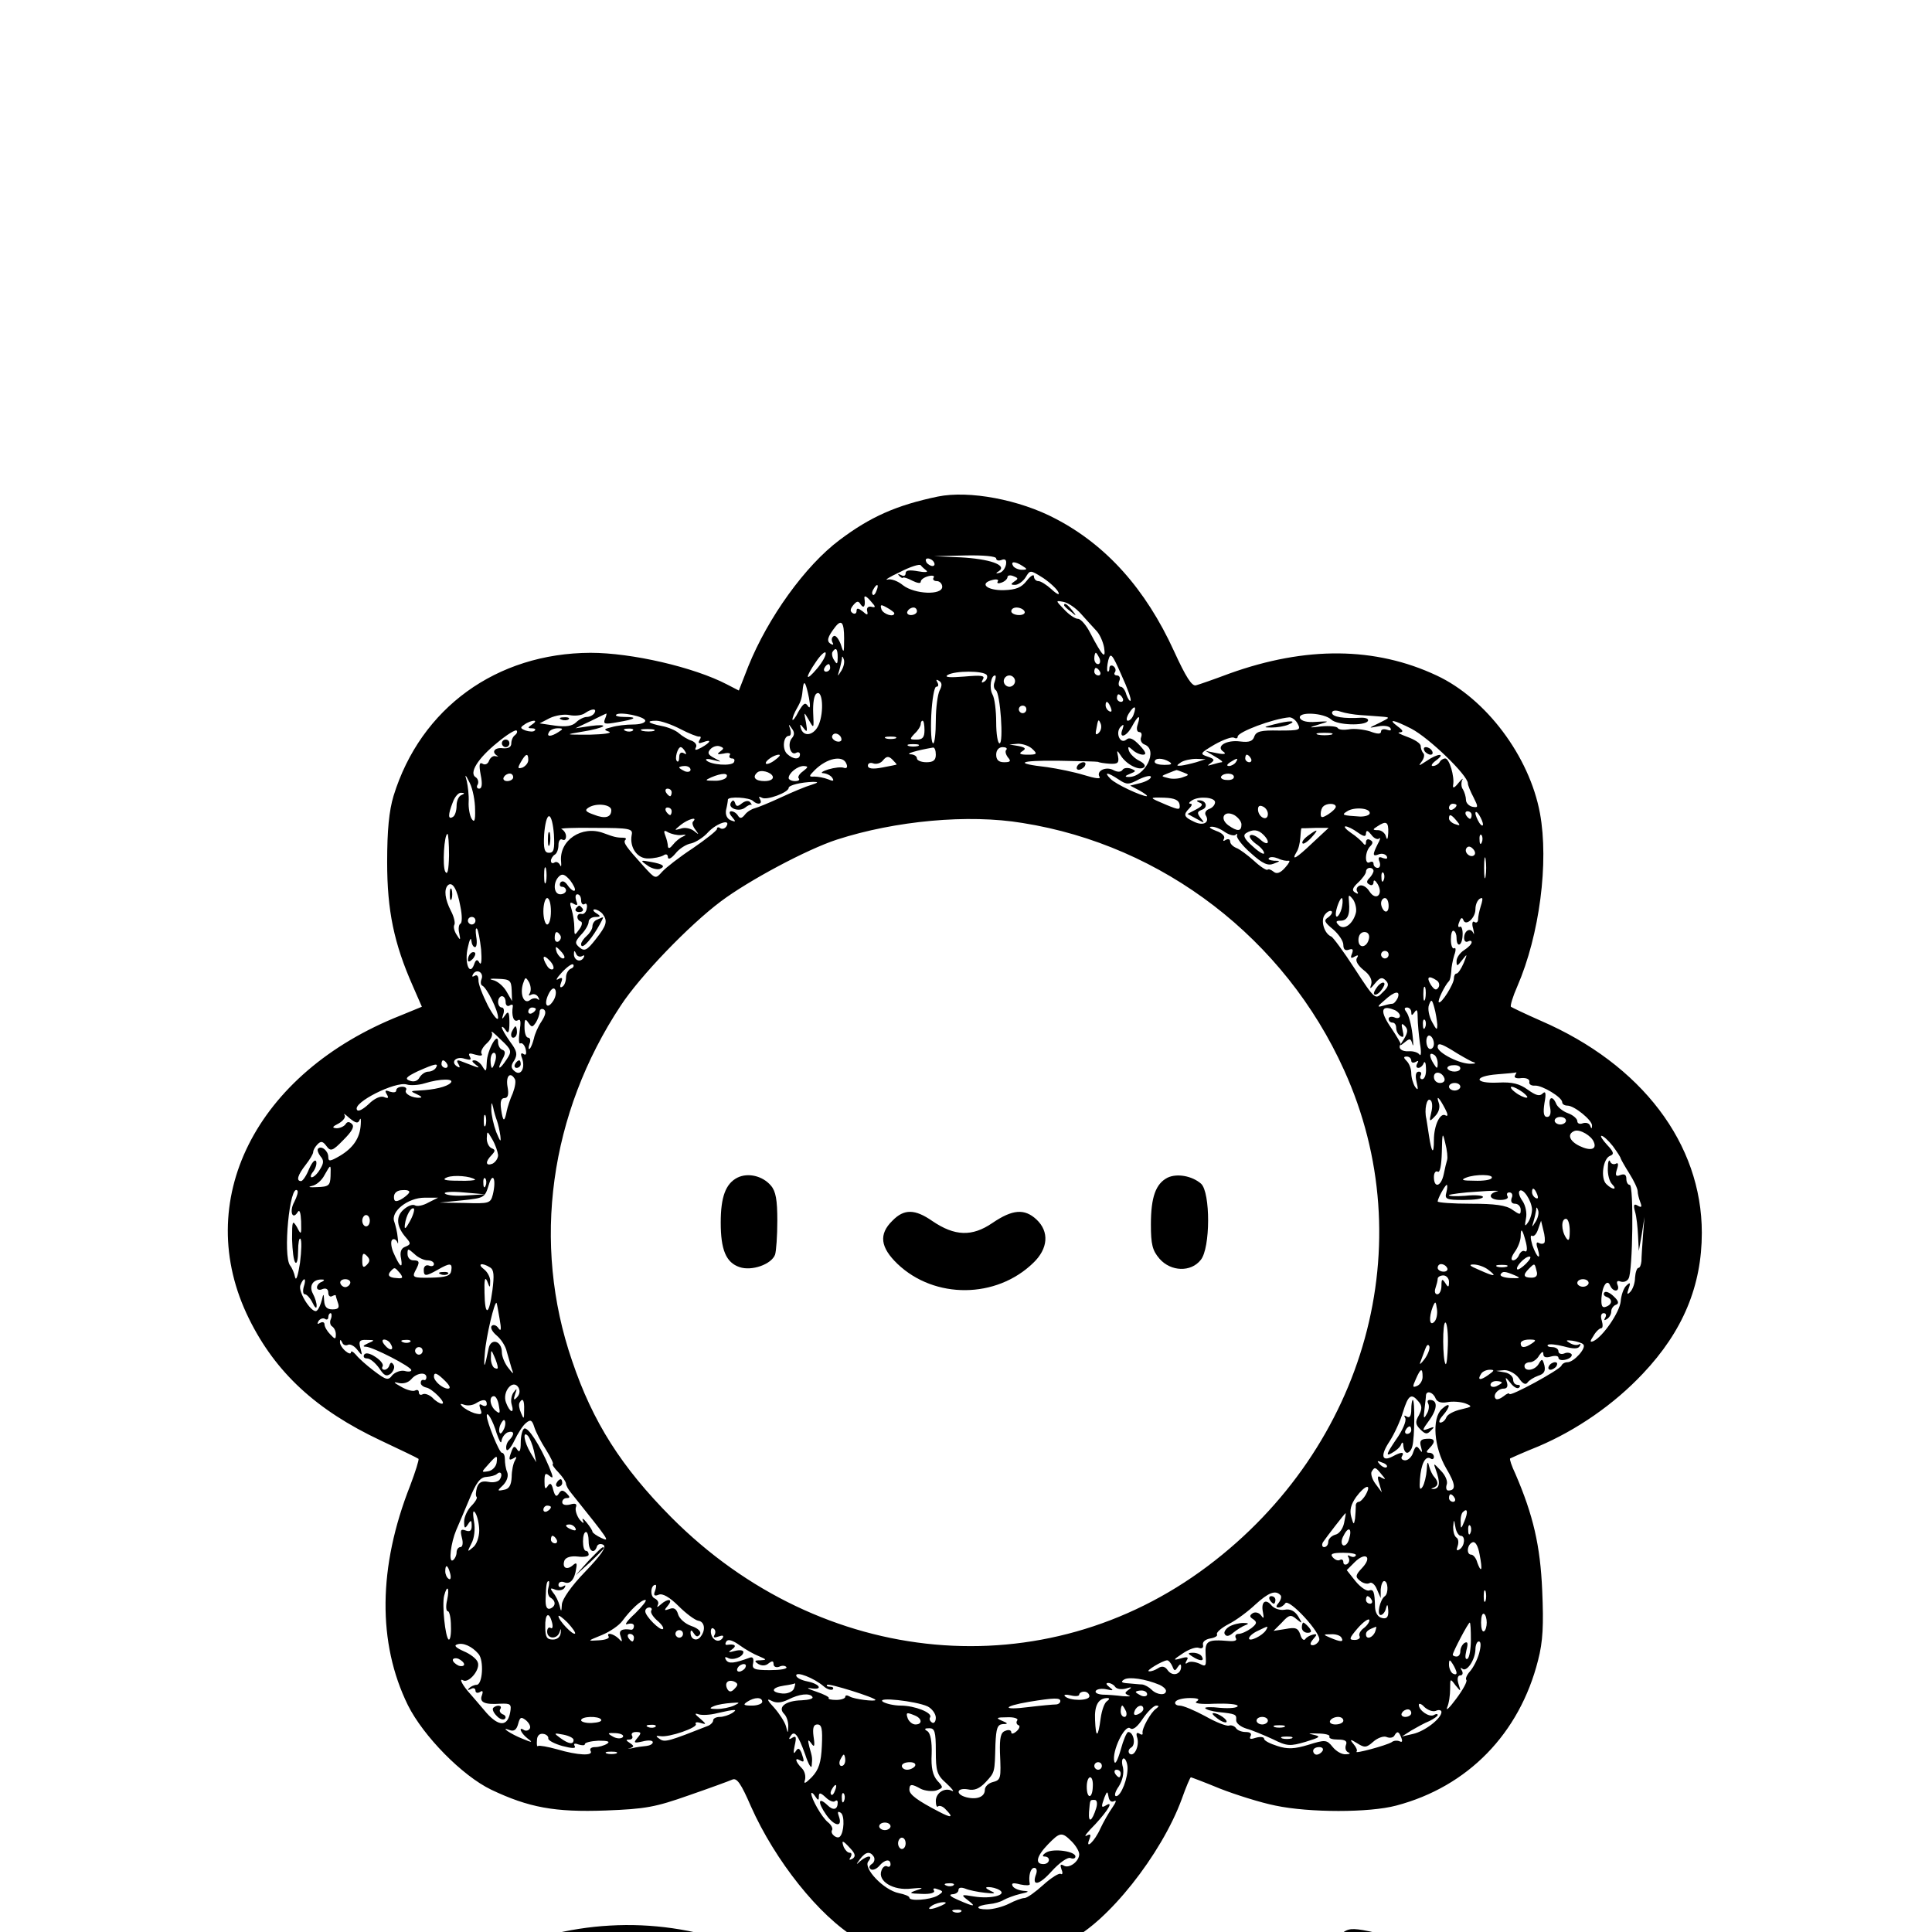 <?xml version="1.0" standalone="no"?>
<!DOCTYPE svg PUBLIC "-//W3C//DTD SVG 20010904//EN"
 "http://www.w3.org/TR/2001/REC-SVG-20010904/DTD/svg10.dtd">
<svg version="1.0" xmlns="http://www.w3.org/2000/svg"
 width="512pt" height="512pt" viewBox="0 0 512 250"
 preserveAspectRatio="xMidYMid meet">

<g transform="translate(0,512) scale(0.1,-0.1)"
fill="rgb(0, 0, 0)" stroke="none">
<path d="M2485 5114 c-110 -23 -179 -54 -260 -115 -91 -68 -190 -206 -242
-335 l-25 -64 -31 16 c-88 46 -253 84 -362 84 -249 -1 -450 -146 -522 -379
-12 -40 -17 -91 -17 -176 0 -128 18 -215 68 -328 l24 -55 -56 -23 c-385 -152
-556 -493 -402 -804 70 -142 178 -242 348 -322 53 -25 99 -47 101 -49 2 -2 -8
-34 -22 -71 -85 -215 -87 -417 -6 -582 41 -82 144 -187 221 -224 99 -47 168
-60 303 -55 106 4 132 9 220 40 55 19 107 38 116 42 12 5 23 -11 49 -71 64
-144 181 -291 280 -350 l30 -17 0 -114 0 -114 -68 61 c-172 153 -393 231 -616
218 -219 -12 -446 -118 -497 -231 -31 -69 -19 -165 38 -301 54 -129 197 -305
282 -350 55 -28 111 5 111 67 0 19 -12 38 -41 65 -144 132 -219 250 -250 393
-14 67 -2 85 92 132 226 111 464 100 686 -34 123 -74 268 -266 261 -347 l-3
-38 -235 98 c-421 177 -408 172 -440 159 -60 -25 -61 -113 -2 -140 15 -6 162
-68 327 -137 165 -69 304 -127 309 -130 11 -7 -49 -39 -123 -65 -71 -25 -234
-35 -323 -19 -50 8 -73 8 -92 0 -33 -16 -50 -57 -37 -93 17 -43 68 -58 216
-64 109 -3 144 -1 219 17 49 12 109 30 134 41 24 11 46 20 48 20 2 0 4 -68 4
-150 0 -157 9 -200 45 -214 9 -3 106 -6 216 -6 264 0 249 -13 249 210 0 88 2
160 5 160 3 0 22 -7 43 -16 112 -48 202 -65 332 -65 367 0 694 244 799 597 39
130 20 232 -52 287 -82 62 -225 125 -325 142 -36 6 -45 3 -67 -19 -26 -26 -32
-64 -15 -96 6 -12 45 -29 107 -49 100 -31 198 -82 217 -113 26 -43 -50 -242
-133 -346 -83 -105 -229 -197 -367 -232 -92 -24 -215 -26 -311 -6 -79 17 -198
66 -186 76 4 4 152 67 328 140 176 72 328 139 338 148 21 19 22 70 2 99 -34
49 -32 50 -679 -222 l-39 -16 5 45 c12 103 154 280 288 359 36 21 103 50 149
64 47 15 93 35 103 45 24 24 23 73 -2 98 -27 27 -71 26 -167 -5 -104 -33 -218
-101 -303 -182 l-70 -65 0 119 c0 114 1 120 23 130 101 47 245 228 299 376 11
31 22 57 24 57 1 0 36 -13 77 -30 41 -16 107 -37 147 -45 90 -19 249 -19 320
0 190 50 327 191 376 385 13 50 15 93 11 185 -5 119 -24 200 -71 309 -10 21
-16 39 -14 41 2 1 35 16 75 32 101 43 200 111 277 193 106 112 156 233 156
373 0 236 -159 446 -427 562 -41 18 -76 35 -79 37 -2 3 5 27 17 54 59 136 84
329 60 459 -28 151 -143 304 -274 365 -162 76 -346 78 -549 5 -40 -15 -80 -29
-88 -31 -11 -4 -27 21 -59 91 -75 164 -179 280 -313 350 -96 51 -230 76 -313
59z m155 -164 c0 -5 6 -7 14 -4 10 4 14 0 12 -12 -2 -10 -9 -20 -17 -22 -11
-3 -11 -1 -1 5 21 16 -27 32 -103 36 l-70 3 83 2 c47 1 82 -2 82 -8z m-165
-10 c3 -5 2 -10 -4 -10 -5 0 -13 5 -16 10 -3 6 -2 10 4 10 5 0 13 -4 16 -10z
m-20 -22 c6 -5 -5 -5 -22 -2 -22 4 -33 3 -33 -5 0 -7 -5 -9 -12 -5 -8 4 -10 3
-5 -2 5 -5 9 -7 10 -5 1 2 12 -1 25 -8 12 -6 22 -8 22 -3 0 6 9 12 20 15 11 3
18 1 14 -4 -3 -5 1 -9 9 -9 7 0 14 -7 14 -15 0 -23 -73 -20 -104 4 -13 11 -32
18 -41 15 -9 -2 5 7 33 20 27 14 52 22 55 18 3 -4 10 -10 15 -14z m255 12 c13
-8 13 -10 -2 -10 -9 0 -20 5 -23 10 -8 13 5 13 25 0z m95 -70 c4 -8 -4 -5 -18
8 -13 12 -29 22 -35 22 -7 0 -12 6 -12 13 0 6 -9 1 -19 -12 -14 -18 -28 -24
-61 -25 -45 -1 -66 18 -30 27 11 3 18 1 14 -4 -3 -5 2 -6 10 -3 9 3 16 10 16
15 0 4 7 6 16 2 13 -5 13 -7 2 -14 -10 -7 -10 -9 2 -9 8 0 21 9 28 20 12 20
12 20 47 -2 19 -13 37 -30 40 -38z m-482 5 c-3 -9 -8 -14 -10 -11 -3 3 -2 9 2
15 9 16 15 13 8 -4z m-13 -31 c11 -12 11 -15 -1 -12 -8 2 -13 -3 -11 -11 3
-12 0 -12 -12 -1 -12 9 -16 9 -16 1 0 -7 -5 -9 -10 -6 -8 5 -7 11 1 21 10 12
14 12 20 2 8 -12 13 -4 10 15 -2 11 5 8 19 -9z m555 -31 c13 -15 32 -35 40
-44 9 -9 18 -29 21 -45 5 -33 -4 -24 -37 39 -10 20 -25 37 -32 37 -8 0 -24 11
-37 25 -23 24 -23 24 -2 20 12 -2 33 -16 47 -32z m-495 2 c0 -12 -29 -3 -34
10 -4 13 -2 14 14 5 11 -6 20 -13 20 -15z m60 5 c0 -5 -7 -10 -16 -10 -8 0
-12 5 -9 10 3 6 10 10 16 10 5 0 9 -4 9 -10z m285 0 c3 -5 -3 -10 -14 -10 -12
0 -21 5 -21 10 0 6 6 10 14 10 8 0 18 -4 21 -10z m-478 -72 c0 -40 -1 -41 -9
-15 -6 15 -14 25 -19 21 -5 -3 -6 -10 -3 -16 4 -7 2 -8 -5 -4 -11 7 -8 18 12
44 17 22 24 13 24 -30z m-71 -79 c-32 -38 -34 -27 -3 18 12 18 24 28 25 23 2
-6 -8 -24 -22 -41z m54 29 c0 -18 -2 -20 -9 -8 -6 8 -7 18 -5 22 9 14 14 9 14
-14z m694 -3 c3 -8 1 -15 -4 -15 -6 0 -10 7 -10 15 0 8 2 15 4 15 2 0 6 -7 10
-15z m82 -112 c-2 -2 -7 5 -11 16 -3 12 -10 21 -15 21 -5 0 -7 7 -4 15 4 8 1
15 -6 15 -6 0 -9 4 -5 9 3 5 1 12 -5 16 -5 3 -10 1 -10 -6 0 -7 -2 -10 -5 -8
-2 3 -1 16 2 29 6 22 10 18 35 -39 16 -35 27 -65 24 -68z m-766 80 c-11 -17
-11 -17 -6 0 3 10 6 24 7 30 0 9 2 9 5 0 3 -7 0 -20 -6 -30z m-30 7 c0 -5 -5
-10 -11 -10 -5 0 -7 5 -4 10 3 6 8 10 11 10 2 0 4 -4 4 -10z m715 -10 c3 -5 1
-10 -4 -10 -6 0 -11 5 -11 10 0 6 2 10 4 10 3 0 8 -4 11 -10z m-300 -9 c3 -5
0 -13 -6 -17 -8 -5 -9 -3 -4 6 6 10 -5 11 -50 7 -37 -3 -53 -2 -44 4 19 12 96
12 104 0z m21 -18 c-4 -9 -2 -19 3 -22 12 -8 21 -141 10 -141 -5 0 -9 25 -9
56 0 30 -4 64 -10 74 -9 17 -4 50 7 50 3 0 2 -8 -1 -17z m54 2 c0 -8 -7 -15
-15 -15 -8 0 -15 7 -15 15 0 8 7 15 15 15 8 0 15 -7 15 -15z m-200 -25 c-5
-10 -10 -46 -10 -79 0 -34 -3 -61 -7 -61 -5 0 -7 34 -5 75 2 41 8 75 13 75 6
0 7 5 3 12 -4 7 -3 8 4 4 9 -5 9 -13 2 -26z m-346 -20 c4 -22 3 -30 -3 -21 -7
11 -12 7 -25 -15 -8 -16 -15 -25 -16 -21 0 5 5 18 12 30 12 21 13 27 16 56 3
21 8 10 16 -29z m26 -70 c-12 -29 -41 -35 -48 -9 -3 11 -1 11 8 -1 9 -12 10
-9 6 15 -6 30 -6 30 8 6 13 -23 13 -22 11 20 -1 24 2 47 9 51 16 11 20 -48 6
-82z m805 70 c3 -5 1 -10 -4 -10 -6 0 -11 5 -11 10 0 6 2 10 4 10 3 0 8 -4 11
-10z m-31 -26 c3 -8 2 -12 -4 -9 -6 3 -10 10 -10 16 0 14 7 11 14 -7z m-224
-4 c0 -5 -4 -10 -10 -10 -5 0 -10 5 -10 10 0 6 5 10 10 10 6 0 10 -4 10 -10z
m284 -14 c-3 -9 -10 -16 -15 -16 -5 0 -4 9 3 20 14 22 21 20 12 -4z m-1429 4
c-3 -5 -12 -10 -20 -10 -7 0 -20 -6 -28 -14 -10 -10 -27 -13 -56 -9 l-41 6 27
14 c15 7 38 11 52 8 14 -3 33 -1 41 5 19 13 33 13 25 0z m2030 -5 c17 -1 41
-3 55 -4 25 -2 25 -2 -5 -17 -29 -14 -30 -14 -3 -9 15 3 30 1 33 -5 3 -6 -1
-7 -9 -4 -9 3 -16 1 -16 -4 0 -8 -9 -8 -30 0 -17 5 -42 8 -56 5 -13 -2 -27 -1
-29 4 -3 4 -22 6 -43 4 -35 -4 -36 -4 -7 5 30 9 29 9 -7 7 -24 -2 -39 2 -43
10 -6 18 64 14 83 -4 16 -15 88 -17 97 -4 3 6 -5 9 -17 9 -47 -3 -78 2 -78 13
0 6 9 8 23 3 12 -4 36 -8 52 -9z m-2002 -11 c-5 -13 0 -14 33 -8 49 8 56 14
19 14 -16 0 -26 3 -22 6 9 9 77 -5 77 -16 0 -6 -15 -10 -32 -10 -18 0 -44 -3
-57 -7 -21 -5 -22 -7 -7 -12 9 -4 -14 -7 -51 -8 -67 0 -67 0 -20 8 27 4 52 11
55 14 4 4 -11 4 -33 1 l-40 -6 40 19 c22 11 41 20 42 20 1 1 0 -6 -4 -15z
m1412 -14 c-4 -11 -2 -20 4 -20 6 0 8 -6 5 -14 -3 -7 1 -16 9 -19 38 -14 1
-88 -43 -86 -10 0 -9 3 4 8 17 7 18 8 3 14 -9 3 -19 2 -22 -3 -4 -6 -13 -7
-24 -1 -20 11 -47 -2 -37 -18 4 -6 -12 -4 -41 5 -26 8 -70 17 -98 21 -89 10
-76 18 28 17 56 -1 104 -2 107 -3 3 -2 17 -4 31 -5 21 -1 25 2 22 19 -4 18 -3
18 7 3 14 -23 48 -41 61 -32 6 4 2 11 -12 18 -12 6 -24 18 -27 26 -4 12 -2 13
9 3 7 -7 20 -13 28 -13 10 0 8 7 -9 25 -17 18 -27 22 -35 15 -17 -14 -30 19
-15 34 8 8 9 6 5 -6 -11 -27 10 -21 25 7 16 30 24 33 15 5z m424 2 c9 -17 5
-18 -50 -18 -47 1 -60 -2 -65 -16 -4 -12 -13 -16 -37 -13 -37 5 -66 -13 -45
-27 9 -6 3 -8 -17 -4 l-30 6 25 -15 c14 -8 22 -14 18 -15 -3 0 -15 -3 -25 -6
-14 -4 -15 -4 -4 4 11 8 9 11 -9 17 -21 7 -20 9 19 32 23 13 46 21 51 18 6 -3
10 -2 10 3 0 12 92 47 137 51 7 0 17 -7 22 -17z m-2029 -2 c-12 -8 -12 -10 -1
-10 8 0 12 -3 8 -6 -3 -4 -14 -3 -24 0 -15 6 -15 8 -3 16 8 6 20 10 25 10 6 0
3 -5 -5 -10z m393 -12 c23 -12 46 -21 50 -20 5 1 5 -3 1 -9 -5 -9 -2 -10 9 -6
24 9 21 0 -4 -14 -15 -8 -19 -8 -15 0 4 6 -1 14 -11 18 -10 3 -25 12 -34 20
-9 8 -29 16 -45 19 -36 7 -44 14 -15 14 12 0 41 -10 64 -22z m647 -3 c0 -19
-5 -25 -21 -25 -19 0 -19 1 -5 16 9 8 16 20 16 25 0 5 2 9 5 9 3 0 5 -11 5
-25z m462 -7 c-7 -7 -10 -5 -7 8 5 29 6 30 12 16 3 -8 1 -18 -5 -24z m828 11
c48 -25 150 -124 150 -145 0 -5 7 -22 15 -37 13 -26 13 -28 -3 -25 -9 2 -17
10 -17 18 0 8 -4 21 -8 28 -5 6 -5 18 -2 25 4 6 -1 3 -10 -8 -11 -14 -16 -15
-14 -5 4 22 -10 70 -21 70 -5 0 -12 -4 -15 -10 -3 -5 -11 -10 -18 -10 -6 0 -2
7 9 15 27 20 4 19 -26 -2 -20 -13 -22 -14 -13 -2 7 9 9 19 5 23 -4 4 -7 13 -7
19 0 7 -16 17 -35 24 -19 7 -29 12 -21 12 11 1 10 5 -5 16 -28 21 -11 18 36
-6z m-1642 -26 c-12 -15 -3 -47 12 -38 5 3 10 1 10 -4 0 -15 -18 -14 -34 1
-14 13 -10 48 5 48 5 0 6 8 3 18 -5 14 -4 14 4 2 8 -10 8 -18 0 -27z m-733 9
c-6 -4 -10 -14 -10 -22 0 -10 -8 -14 -22 -13 -22 3 -32 -10 -15 -20 4 -2 2 -2
-5 -1 -6 2 -14 -4 -17 -12 -3 -9 -11 -12 -17 -8 -9 5 -10 -3 -5 -30 5 -24 3
-36 -4 -36 -6 0 -8 5 -4 11 3 6 1 15 -5 19 -19 11 5 50 57 92 25 21 48 35 51
32 3 -3 1 -8 -4 -12z m115 8 c-20 -13 -33 -13 -25 0 3 6 14 10 23 10 15 0 15
-2 2 -10z m197 4 c-3 -3 -12 -4 -19 -1 -8 3 -5 6 6 6 11 1 17 -2 13 -5z m56
-1 c-7 -2 -21 -2 -30 0 -10 3 -4 5 12 5 17 0 24 -2 18 -5z m497 -23 c0 -5 -7
-7 -15 -4 -8 4 -12 10 -9 15 6 11 24 2 24 -11z m1298 13 c-10 -2 -26 -2 -35 0
-10 3 -2 5 17 5 19 0 27 -2 18 -5z m-1155 -10 c-7 -2 -19 -2 -25 0 -7 3 -2 5
12 5 14 0 19 -2 13 -5z m-465 -35 c-9 -7 -7 -8 10 -5 12 3 20 1 16 -4 -3 -5 0
-9 6 -9 6 0 8 -4 5 -10 -6 -11 -62 -7 -73 5 -4 4 4 5 18 1 24 -6 24 -6 3 5
-17 9 -19 14 -10 24 7 7 18 10 25 7 11 -4 11 -6 0 -14z m525 15 c-7 -2 -19 -2
-25 0 -7 3 -2 5 12 5 14 0 19 -2 13 -5z m303 -8 c14 -13 12 -15 -13 -15 -20 0
-24 3 -14 9 11 7 9 10 -10 14 l-24 4 23 2 c13 0 30 -6 38 -14z m-920 -7 c4 -7
3 -8 -4 -4 -7 4 -12 0 -12 -10 0 -10 -3 -15 -6 -11 -7 6 2 37 10 37 3 0 8 -5
12 -12z m664 -8 c0 -15 -7 -20 -25 -20 -14 0 -25 5 -25 10 0 6 -8 11 -17 11
-15 1 14 10 60 18 4 0 7 -8 7 -19z m187 13 c-4 -3 -2 -12 4 -20 9 -10 7 -13
-10 -13 -14 0 -21 6 -21 20 0 12 7 20 17 20 9 0 13 -3 10 -7z m-1267 -27 c0
-8 -7 -16 -15 -20 -13 -4 -14 -2 -5 14 13 23 20 26 20 6z m654 0 c-10 -8 -21
-12 -24 -10 -5 6 21 24 34 24 6 0 1 -6 -10 -14z m322 -12 c0 -1 -18 -4 -38 -8
-26 -5 -38 -3 -38 5 0 6 6 9 14 6 8 -3 20 0 26 8 9 11 15 12 25 2 7 -7 12 -13
11 -13z m939 16 c3 -5 1 -10 -4 -10 -6 0 -11 5 -11 10 0 6 2 10 4 10 3 0 8 -4
11 -10z m-1072 -14 c4 -9 1 -13 -6 -11 -7 3 -25 1 -42 -4 -16 -5 -22 -10 -13
-10 9 -1 20 -6 24 -13 5 -8 2 -9 -12 -3 -10 4 -27 7 -36 7 -15 -1 -15 1 1 17
32 32 75 41 84 17z m856 5 c9 -6 5 -8 -13 -8 -14 0 -26 3 -26 8 0 11 21 11 39
0z m71 -1 c-14 -4 -32 -8 -40 -9 -13 -1 -13 0 0 9 8 5 26 9 40 9 l25 -1 -25
-8z m105 0 c-3 -5 -12 -10 -18 -10 -7 0 -6 4 3 10 19 12 23 12 15 0z m-1445
-20 c0 -5 -7 -7 -15 -4 -8 4 -15 8 -15 10 0 2 7 4 15 4 8 0 15 -4 15 -10z
m298 -4 c-10 -7 -15 -16 -11 -19 3 -4 -1 -7 -10 -7 -9 0 -17 4 -17 8 0 13 23
32 40 32 13 -1 12 -3 -2 -14z m-80 -14 c2 -7 -7 -12 -22 -12 -24 0 -33 10 -20
22 9 10 38 2 42 -10z m1088 11 c16 -6 16 -7 -2 -13 -10 -4 -28 -5 -38 -2 -20
5 -20 5 0 13 10 4 20 8 21 8 1 1 9 -2 19 -6z m-1877 -98 c1 -30 -2 -36 -9 -25
-5 8 -9 29 -8 45 1 17 -2 41 -5 55 -6 20 -4 19 8 -5 8 -16 14 -48 14 -70z
m101 85 c0 -5 -7 -10 -16 -10 -8 0 -12 5 -9 10 3 6 10 10 16 10 5 0 9 -4 9
-10z m565 0 c-3 -5 -18 -10 -33 -9 -24 0 -25 1 -7 9 28 12 47 12 40 0z m1040
-6 c21 -14 26 -14 54 1 17 8 31 11 31 6 0 -5 -12 -12 -27 -16 l-28 -7 25 -13
c14 -8 22 -14 19 -15 -14 0 -83 32 -96 46 -19 19 -8 18 22 -2z m305 7 c0 -6
-9 -9 -19 -8 -11 0 -17 5 -15 9 7 11 34 10 34 -1z m-1120 -21 c-14 -4 -50 -19
-80 -33 -30 -14 -62 -27 -70 -29 -8 -2 -20 -9 -26 -17 -8 -10 -13 -11 -18 -3
-4 7 -12 12 -18 12 -6 0 -6 -6 2 -15 11 -13 10 -14 -3 -9 -10 4 -15 14 -13 27
3 12 5 25 5 28 1 9 58 6 67 -4 12 -11 26 -8 18 5 -4 7 -3 8 5 4 12 -8 71 14
71 26 0 7 32 15 65 16 15 0 14 -2 -5 -8z m-370 -20 c0 -5 -2 -10 -4 -10 -3 0
-8 5 -11 10 -3 6 -1 10 4 10 6 0 11 -4 11 -10z m-557 -7 c-7 -2 -13 -15 -13
-28 0 -13 -4 -27 -10 -30 -13 -8 -13 6 0 39 5 14 15 26 22 25 10 0 10 -2 1 -6z
m1903 -25 c2 -15 -1 -15 -35 -1 -47 20 -48 20 -5 19 26 -1 38 -6 40 -18z m94
6 c0 -7 -7 -15 -16 -18 -8 -3 -12 -10 -9 -16 12 -19 -5 -30 -30 -18 -28 13
-30 19 -13 36 7 7 8 12 3 12 -6 0 -4 4 4 9 19 12 61 8 61 -5z m-1600 -21 c0
-19 -16 -24 -46 -12 -23 8 -25 12 -14 19 21 13 60 8 60 -7z m1740 -10 c0 -20
-23 -11 -26 9 -1 11 3 15 12 11 8 -3 14 -12 14 -20z m180 19 c0 -4 -9 -13 -20
-20 -16 -10 -20 -10 -20 1 0 8 3 17 7 20 9 9 33 9 33 -1z m320 4 c0 -3 -4 -8
-10 -11 -5 -3 -10 -1 -10 4 0 6 5 11 10 11 6 0 10 -2 10 -4z m-2080 -16 c0 -5
-2 -10 -4 -10 -3 0 -8 5 -11 10 -3 6 -1 10 4 10 6 0 11 -4 11 -10z m1850 -5
c0 -5 -11 -9 -25 -9 -48 3 -51 4 -35 14 18 12 61 9 60 -5z m-340 -30 c0 -19
-11 -19 -35 -2 -24 18 -11 41 16 27 10 -6 19 -17 19 -25z m610 25 c0 -5 -2
-10 -4 -10 -3 0 -8 5 -11 10 -3 6 -1 10 4 10 6 0 11 -4 11 -10z m30 -25 c0 -5
-5 -3 -10 5 -5 8 -10 20 -10 25 0 6 5 3 10 -5 5 -8 10 -19 10 -25z m-2462 -27
c2 -38 0 -48 -13 -48 -12 0 -15 10 -13 48 2 27 7 49 13 49 6 0 11 -22 13 -49z
m2392 37 c11 -13 10 -14 -4 -9 -9 3 -16 10 -16 15 0 13 6 11 20 -6z m-2023 -2
c-4 -3 -1 -13 6 -22 10 -14 10 -14 -4 -3 -9 7 -25 10 -35 6 -18 -5 -18 -5 0
10 19 15 46 23 33 9z m873 -4 c372 -59 695 -307 852 -655 208 -458 59 -998
-361 -1314 -433 -326 -1023 -272 -1422 129 -132 133 -208 252 -263 415 -107
311 -60 655 129 941 51 78 181 213 265 276 73 55 228 138 308 164 155 50 348
68 492 44z m-785 -9 c-4 -6 -11 -8 -16 -5 -5 4 -9 3 -9 -2 0 -4 -29 -27 -64
-51 -35 -23 -71 -51 -81 -62 -18 -20 -18 -20 -49 14 -47 52 -55 63 -49 70 4 3
1 6 -5 6 -18 0 -25 2 -52 12 -58 22 -119 -19 -113 -76 1 -12 0 -15 -3 -8 -3 6
-10 10 -15 6 -5 -3 -9 -1 -9 5 0 5 5 13 10 16 6 3 10 15 10 26 0 11 5 17 10
14 6 -3 10 0 10 9 0 8 -6 16 -12 19 -7 2 33 4 89 3 92 0 101 -2 97 -19 -6 -33
15 -63 44 -62 15 0 33 4 40 8 7 5 12 3 12 -5 1 -7 9 -3 20 10 10 13 29 25 42
27 12 3 33 16 45 30 23 24 61 36 48 15z m1754 -17 c-1 -17 -3 -21 -6 -10 -2 9
-12 17 -21 17 -15 0 -15 2 -2 10 24 16 30 12 29 -17z m-433 2 c12 -8 25 -11
29 -7 3 4 5 2 3 -3 -1 -6 15 -27 37 -46 31 -28 45 -34 60 -28 19 7 19 8 1 8
-11 1 -17 4 -13 7 3 4 14 3 24 -1 10 -5 22 -7 28 -6 5 1 1 -7 -9 -18 -13 -15
-23 -18 -31 -11 -6 5 -14 8 -16 5 -3 -2 -19 8 -36 24 -17 15 -38 31 -47 34 -9
4 -16 11 -16 17 0 6 -5 8 -12 4 -6 -4 -8 -3 -4 4 3 6 -6 15 -21 20 -16 6 -21
11 -13 11 9 1 25 -6 36 -14z m232 -29 c-43 -41 -57 -49 -42 -24 5 7 9 24 10
38 1 14 2 25 3 25 0 0 17 0 37 1 l35 0 -43 -40z m120 28 c17 -12 22 -12 22 -2
1 9 5 7 14 -4 7 -10 17 -14 21 -10 4 4 3 -3 -4 -15 -14 -28 -14 -34 3 -27 8 3
17 1 21 -5 3 -7 0 -8 -10 -5 -11 5 -14 2 -9 -10 3 -9 1 -16 -5 -16 -6 0 -11 5
-11 11 0 5 -4 7 -10 4 -14 -8 -13 28 1 42 8 8 8 13 0 17 -6 4 -11 1 -11 -6 0
-8 -3 -9 -8 -2 -4 5 -18 18 -32 27 -13 9 -20 17 -14 17 5 0 20 -7 32 -16z
m-1793 -7 c14 2 15 1 5 -4 -8 -3 -20 -13 -27 -22 -7 -9 -12 -11 -13 -4 0 6 -3
19 -7 29 -5 13 -3 15 8 8 8 -4 23 -8 34 -7z m1543 1 c20 -20 13 -32 -8 -13
-11 10 -23 15 -27 11 -4 -3 3 -13 15 -22 12 -8 22 -19 22 -25 0 -5 -14 3 -30
18 -22 19 -27 29 -18 35 18 11 32 10 46 -4z m-2158 -55 c-1 -40 -4 -53 -10
-43 -8 14 -3 100 6 100 2 0 4 -26 4 -57z m2737 35 c-3 -8 -6 -5 -6 6 -1 11 2
17 5 13 3 -3 4 -12 1 -19z m-20 -34 c-9 -9 -28 6 -21 18 4 6 10 6 17 -1 6 -6
8 -13 4 -17z m30 -56 c-2 -13 -4 -3 -4 22 0 25 2 35 4 23 2 -13 2 -33 0 -45z
m-2490 -15 c-3 -10 -5 -2 -5 17 0 19 2 27 5 18 2 -10 2 -26 0 -35z m2193 29
c0 -4 -5 -13 -11 -19 -8 -8 -8 -13 0 -17 6 -4 11 -1 11 6 0 8 5 5 11 -5 16
-28 -5 -46 -22 -19 -7 11 -18 18 -26 15 -7 -3 -10 -10 -6 -16 4 -6 1 -7 -6 -2
-9 5 -7 12 8 26 12 11 21 24 21 29 0 6 5 10 10 10 6 0 10 -4 10 -8z m-2117
-52 c-2 -3 -11 3 -18 13 -8 12 -15 14 -20 8 -3 -6 -1 -11 4 -11 6 0 11 -4 11
-10 0 -5 -7 -10 -15 -10 -18 0 -20 31 -4 47 9 9 16 6 30 -10 9 -12 15 -24 12
-27z m2144 28 c-3 -8 -6 -5 -6 6 -1 11 2 17 5 13 3 -3 4 -12 1 -19z m-2447
-70 c5 -24 5 -44 0 -46 -4 -2 -6 -13 -3 -25 4 -20 3 -20 -7 -4 -6 9 -9 21 -6
26 3 5 -1 22 -9 37 -16 31 -19 57 -8 68 12 11 25 -11 33 -56z m320 16 c0 -8 4
-13 9 -10 5 4 8 -2 6 -11 -1 -10 -8 -17 -14 -15 -13 3 -15 -15 -2 -20 5 -1 4
-11 -4 -21 -12 -17 -13 -17 -13 5 0 13 -3 34 -7 47 -6 19 -5 22 5 16 10 -6 12
-4 7 8 -3 10 -2 17 3 17 6 0 10 -7 10 -16z m2053 -34 c-8 -29 -31 -46 -45 -32
-9 9 -8 12 4 12 19 0 26 15 23 49 -2 21 -1 22 11 7 6 -9 10 -26 7 -36z m-2133
5 c0 -19 -4 -35 -10 -35 -5 0 -10 16 -10 35 0 19 5 35 10 35 6 0 10 -16 10
-35z m2097 15 c-3 -21 -17 -40 -17 -22 0 13 11 42 16 42 2 0 3 -9 1 -20z m123
-1 c0 -11 -4 -17 -10 -14 -5 3 -10 13 -10 21 0 8 5 14 10 14 6 0 10 -9 10 -21z
m244 -1 c-4 -13 -7 -28 -7 -35 0 -7 -5 -10 -10 -6 -5 3 -7 -5 -3 -18 3 -13 3
-18 0 -11 -7 15 -24 6 -24 -14 0 -8 5 -12 10 -9 6 3 10 2 10 -2 0 -5 -9 -14
-20 -21 -11 -7 -20 -20 -20 -29 0 -15 2 -14 15 3 14 18 14 17 4 -8 -7 -16 -15
-28 -19 -28 -4 0 -7 -6 -7 -13 0 -15 -34 -69 -40 -63 -4 4 16 45 27 56 3 3 5
14 6 25 0 11 4 31 8 44 5 13 4 21 0 18 -5 -3 -9 8 -9 23 0 15 3 26 8 23 4 -2
7 -10 7 -18 0 -28 15 -22 16 6 1 15 -3 26 -7 23 -5 -3 -6 3 -2 12 4 12 8 14
11 6 6 -18 32 5 32 28 0 16 8 30 17 30 3 0 1 -10 -3 -22z m-2327 -20 c14 -19
11 -30 -19 -68 -22 -28 -29 -32 -42 -21 -13 11 -13 15 4 34 11 11 20 27 20 34
0 7 8 13 18 13 14 0 15 2 2 10 -8 5 -10 10 -4 10 6 0 16 -6 21 -12z m1923 -9
c-13 -8 -10 -13 13 -32 15 -13 27 -31 27 -41 0 -12 5 -16 14 -13 11 4 13 1 9
-10 -5 -12 -3 -14 7 -8 9 5 11 4 6 -4 -5 -7 3 -20 18 -32 16 -12 23 -26 20
-37 -5 -14 -3 -14 10 2 13 16 19 17 28 8 10 -10 8 -17 -8 -32 -19 -20 -20 -20
-74 63 -29 45 -58 84 -62 85 -19 8 -29 43 -17 58 6 8 14 12 18 9 3 -3 -1 -10
-9 -16z m-2260 -9 c0 -5 -4 -10 -10 -10 -5 0 -10 5 -10 10 0 6 5 10 10 10 6 0
10 -4 10 -10z m15 -76 c2 -27 1 -43 -4 -36 -6 11 -10 10 -15 -5 -12 -31 -26 7
-16 47 4 19 8 27 9 18 1 -10 5 -18 10 -18 4 0 6 12 3 28 -2 15 -2 24 2 21 3
-3 8 -28 11 -55z m210 37 c3 -5 1 -12 -5 -16 -5 -3 -10 1 -10 9 0 18 6 21 15
7z m2143 -8 c-5 -25 -28 -28 -28 -4 0 12 6 21 16 21 9 0 14 -7 12 -17z m-2138
-38 c7 -9 8 -15 2 -15 -5 0 -12 7 -16 15 -3 8 -4 15 -2 15 2 0 9 -7 16 -15z
m52 -9 c7 4 8 2 4 -5 -9 -13 -26 -5 -25 12 0 9 2 8 6 -1 2 -6 10 -9 15 -6z
m2138 4 c0 -5 -4 -10 -10 -10 -5 0 -10 5 -10 10 0 6 5 10 10 10 6 0 10 -4 10
-10z m-2214 -38 c-4 -3 -11 0 -16 8 -15 24 -11 33 6 15 9 -9 13 -19 10 -23z
m47 1 c-7 -3 -13 -13 -13 -23 0 -10 -4 -22 -10 -25 -6 -4 -7 1 -3 11 5 13 3
15 -8 9 -8 -5 -3 4 10 18 14 15 27 24 30 21 3 -4 0 -9 -6 -11z m-237 -28 c-3
-8 -2 -15 2 -17 12 -5 42 -66 42 -85 0 -10 -12 4 -27 32 -14 28 -26 58 -25 68
0 10 -4 15 -10 11 -7 -4 -8 -2 -4 5 10 15 29 3 22 -14z m80 -29 l1 -29 -15 26
c-9 15 -25 28 -37 30 -11 3 -4 4 15 3 31 -1 35 -4 36 -30z m48 -8 c-4 -6 -3
-8 4 -4 6 3 14 1 18 -6 4 -7 4 -10 -1 -6 -4 4 -14 3 -20 -2 -16 -13 -28 14
-19 43 6 18 7 19 16 4 5 -10 6 -22 2 -29z m2403 34 c7 -4 9 -13 5 -19 -6 -9
-11 -6 -20 7 -13 21 -6 26 15 12z m-2340 -53 c-16 -26 -27 -13 -14 15 7 15 14
20 18 14 4 -6 2 -19 -4 -29z m2310 4 c-3 -10 -5 -4 -5 12 0 17 2 24 5 18 2 -7
2 -21 0 -30z m-73 2 c-4 -8 -10 -15 -14 -15 -5 0 -17 -3 -27 -6 -14 -4 -13 -1
6 15 27 25 43 27 35 6z m-2364 -11 c0 -8 5 -12 10 -9 6 4 10 3 9 -2 -4 -24 2
-43 13 -37 8 5 9 -3 5 -30 -3 -20 -2 -34 2 -31 5 2 11 -4 14 -15 3 -13 1 -18
-6 -13 -6 4 -8 0 -4 -10 10 -26 -2 -50 -19 -36 -10 8 -11 15 -1 29 9 16 7 25
-11 49 -12 17 -22 34 -22 38 0 4 5 1 10 -7 7 -11 10 -6 10 20 0 28 -3 32 -11
20 -9 -13 -10 -12 -5 3 3 9 1 17 -4 17 -6 0 -10 7 -10 15 0 8 5 15 10 15 6 0
10 -7 10 -16z m2469 -59 c0 -17 -2 -15 -14 7 -8 15 -12 35 -8 45 6 16 8 15 14
-7 4 -14 7 -34 8 -45z m-2389 41 c0 -3 -4 -8 -10 -11 -5 -3 -10 -1 -10 4 0 6
5 11 10 11 6 0 10 -2 10 -4z m15 -33 c-9 -13 -18 -34 -20 -45 -3 -11 -7 -23
-11 -27 -4 -3 -4 2 -1 12 4 9 2 17 -3 17 -6 0 -10 12 -10 28 0 21 2 24 10 12
9 -13 11 -13 20 0 5 8 10 21 10 28 0 7 5 10 11 7 7 -5 5 -15 -6 -32z m2259 31
c9 -3 16 -11 16 -16 0 -6 -7 -8 -15 -4 -8 3 -15 1 -15 -4 0 -6 5 -10 10 -10 6
0 10 -6 10 -14 0 -8 5 -18 12 -22 8 -5 9 0 5 16 -4 17 -3 20 6 11 9 -9 8 -17
-2 -34 -13 -20 -13 -21 2 -9 13 11 16 10 20 -5 3 -10 3 2 0 27 -3 25 -10 51
-16 58 -6 8 -6 12 2 12 6 0 11 -6 11 -12 0 -10 2 -10 9 0 6 9 8 5 8 -15 0 -15
3 -46 6 -68 4 -22 3 -35 -1 -30 -4 6 -17 10 -29 9 -19 -1 -29 8 -21 19 1 1
-10 20 -24 41 -32 46 -29 64 6 50z m83 -46 c-3 -8 -6 -5 -6 6 -1 11 2 17 5 13
3 -3 4 -12 1 -19z m-2434 -85 c-19 -29 -27 -30 -12 -1 9 16 9 23 0 26 -6 2
-11 11 -11 20 0 31 -29 -21 -30 -53 -1 -25 -2 -27 -11 -12 -5 9 -15 17 -22 17
-8 0 -6 -4 3 -11 12 -9 11 -10 -5 -4 -11 4 -26 10 -34 13 -10 4 -12 1 -6 -8 5
-9 4 -11 -4 -6 -18 12 -2 28 21 20 15 -4 18 -3 13 6 -5 9 -1 10 15 5 14 -4 20
-3 16 3 -3 5 3 17 14 27 11 10 17 23 13 29 -3 6 7 -2 24 -19 29 -27 30 -31 16
-52z m2457 41 c0 -8 -4 -14 -10 -14 -5 0 -10 9 -10 21 0 11 5 17 10 14 6 -3
10 -13 10 -21z m100 -47 c13 -4 12 -6 -1 -6 -29 -2 -89 29 -89 44 0 12 8 10
38 -8 20 -13 44 -26 52 -30z m-2587 3 c-3 -11 -7 -20 -9 -20 -2 0 -4 9 -4 20
0 11 4 20 9 20 5 0 7 -9 4 -20z m2497 -8 c0 -15 -2 -15 -10 -2 -13 20 -13 33
0 25 6 -3 10 -14 10 -23z m-70 7 c0 -5 5 -7 12 -3 7 4 8 3 4 -4 -4 -7 -3 -12
3 -12 5 0 12 6 14 13 3 6 6 0 6 -15 1 -16 -4 -28 -10 -28 -5 0 -7 5 -4 10 3 6
1 10 -5 10 -8 0 -10 -10 -6 -27 5 -21 4 -24 -4 -13 -5 8 -10 24 -10 36 0 11
-5 25 -12 32 -9 9 -9 12 0 12 7 0 12 -5 12 -11z m-2555 -9 c3 -5 1 -10 -4 -10
-6 0 -11 5 -11 10 0 6 2 10 4 10 3 0 8 -4 11 -10z m-30 -10 c-3 -5 -12 -10
-20 -10 -8 0 -18 -7 -23 -15 -5 -10 -15 -13 -26 -9 -14 5 -10 10 21 25 45 20
57 23 48 9z m2715 -1 c0 -11 -27 -12 -34 -1 -2 4 4 9 15 9 10 1 19 -2 19 -8z
m-42 -27 c2 -7 -3 -12 -12 -12 -9 0 -16 7 -16 16 0 17 22 14 28 -4z m187 8
c-4 -6 4 -9 17 -7 13 1 22 -3 21 -10 -2 -6 5 -11 15 -10 19 1 72 -31 72 -44 0
-5 6 -9 14 -9 18 0 66 -39 65 -53 0 -9 -2 -9 -5 0 -3 7 -12 9 -20 6 -8 -3 -14
0 -14 6 0 6 -11 16 -25 21 -14 5 -28 17 -31 25 -10 24 -22 17 -16 -10 3 -16 0
-25 -8 -25 -9 0 -11 11 -7 37 5 26 3 33 -5 25 -8 -8 -18 -5 -39 10 -22 16 -41
21 -79 19 -64 -3 -66 17 -2 22 26 2 48 4 50 5 2 1 0 -2 -3 -8z m-2651 -9 c4
-5 1 -22 -5 -38 -7 -15 -14 -37 -16 -47 -6 -31 -10 -30 -15 4 -3 21 0 30 9 30
9 0 12 9 8 30 -5 28 7 41 19 21z m-170 -11 c-10 -10 -42 -18 -84 -20 -23 -1
-23 -2 -5 -10 11 -5 15 -9 8 -9 -20 -2 -43 11 -37 20 3 5 -2 9 -10 9 -9 0 -16
-4 -16 -10 0 -5 -7 -6 -17 -3 -12 5 -14 3 -8 -7 6 -10 4 -12 -8 -7 -9 3 -25
-4 -40 -19 -15 -14 -28 -21 -31 -15 -12 19 102 76 132 67 9 -3 31 -2 47 3 42
13 81 13 69 1z m2676 -10 c0 -5 -7 -10 -15 -10 -8 0 -15 5 -15 10 0 6 7 10 15
10 8 0 15 -4 15 -10z m166 -15 c10 -8 15 -14 9 -14 -5 0 -19 6 -29 14 -11 8
-15 15 -10 15 6 0 19 -7 30 -15z m-243 -53 c-6 -25 -5 -26 10 -10 10 10 14 24
10 35 -8 23 1 15 17 -16 7 -13 8 -21 1 -17 -14 9 -31 -26 -31 -65 0 -41 -6
-35 -13 11 -3 19 -6 40 -7 45 -6 24 1 56 10 50 6 -3 7 -18 3 -33z m-2476 -22
c3 -8 7 -26 9 -40 2 -19 0 -16 -11 10 -7 19 -13 46 -13 60 0 20 1 21 5 5 2
-11 7 -27 10 -35z m-364 2 c3 7 4 2 3 -12 -2 -36 -20 -62 -55 -83 -26 -15 -31
-16 -31 -3 0 16 -18 31 -27 22 -3 -3 0 -12 6 -20 10 -11 9 -19 -1 -35 -7 -12
-17 -21 -22 -21 -4 0 -3 7 4 15 6 8 10 20 8 27 -3 7 -11 -2 -19 -20 -7 -18
-17 -32 -21 -32 -14 0 -9 16 12 43 11 14 20 29 20 34 0 5 5 14 12 21 9 9 14 7
23 -5 11 -15 16 -14 45 16 22 22 30 35 23 42 -7 7 -13 7 -17 0 -4 -6 -15 -11
-24 -11 -13 1 -12 4 6 13 12 7 19 17 15 22 -4 6 2 2 13 -8 17 -14 23 -15 27
-5z m334 -14 c-3 -7 -5 -2 -5 12 0 14 2 19 5 13 2 -7 2 -19 0 -25z m2863 12
c0 -5 -7 -10 -15 -10 -8 0 -15 5 -15 10 0 6 7 10 15 10 8 0 15 -4 15 -10z m74
-57 c8 -19 -9 -24 -38 -10 -27 13 -34 32 -13 40 14 5 45 -13 51 -30z m-2904
-34 c0 -9 -7 -19 -15 -23 -18 -7 -20 5 -2 23 10 11 10 14 0 18 -7 3 -13 14
-13 26 1 21 1 21 15 -3 8 -14 14 -32 15 -41z m2515 -13 c-2 -6 -6 -23 -9 -38
-7 -33 -26 -38 -26 -7 0 11 5 17 10 14 6 -4 10 16 11 52 1 52 2 54 9 24 5 -19
7 -39 5 -45z m439 37 c11 -15 21 -30 21 -33 1 -3 11 -21 23 -40 12 -19 22 -40
22 -47 0 -6 3 -19 7 -29 5 -13 3 -15 -7 -9 -10 6 -12 2 -7 -16 4 -13 7 -42 8
-64 l2 -40 8 45 7 45 -4 -50 c-2 -27 -4 -58 -4 -67 -1 -10 -4 -18 -8 -18 -4 0
-8 -12 -9 -26 0 -14 -6 -31 -13 -38 -8 -8 -9 -6 -4 9 6 16 4 18 -6 8 -7 -6
-14 -26 -15 -42 -3 -29 -47 -93 -72 -105 -10 -4 -10 -1 0 14 6 11 16 20 20 20
5 0 5 9 2 20 -4 12 -2 20 5 20 6 0 8 -5 4 -12 -4 -7 -3 -8 4 -4 7 4 12 13 12
21 0 7 6 15 12 17 9 3 8 10 -5 22 -10 10 -21 15 -25 11 -4 -4 -1 -10 6 -12 16
-6 15 -20 -2 -26 -10 -4 -13 2 -12 23 2 33 16 52 23 33 3 -7 9 -13 15 -13 6 0
8 7 5 14 -4 10 -1 13 7 10 8 -3 18 0 22 8 11 18 14 248 3 248 -5 0 -9 7 -9 16
0 11 -5 14 -16 10 -12 -5 -14 -1 -9 15 5 14 3 19 -3 15 -6 -3 -13 0 -15 6 -3
7 -6 -1 -6 -17 -1 -17 4 -36 11 -43 16 -16 1 -16 -15 0 -16 15 -9 68 10 75 11
4 10 10 -8 29 -12 13 -19 24 -15 24 5 0 18 -12 30 -27z m-3398 -80 c-1 -25 -5
-28 -36 -29 -19 -1 -26 0 -14 3 12 2 27 15 34 29 17 30 17 30 16 -3z m383 -9
c2 -2 -18 -4 -45 -3 -36 0 -44 3 -29 9 18 7 63 3 74 -6z m47 -40 c-6 -23 -10
-24 -74 -22 l-67 1 60 6 c58 6 60 7 70 40 11 38 21 16 11 -25z m2647 44 c-2
-5 -23 -8 -46 -7 -31 0 -37 2 -22 8 25 10 75 9 68 -1z m-2666 -20 c-3 -8 -6
-5 -6 6 -1 11 2 17 5 13 3 -3 4 -12 1 -19z m2546 -18 c-5 -18 0 -20 46 -20 28
0 51 3 51 8 0 4 -21 6 -47 3 -27 -2 -46 -1 -43 2 3 2 37 7 75 9 39 3 62 3 53
1 -27 -7 -21 -23 8 -23 14 0 23 4 19 10 -3 6 -1 10 5 10 7 0 10 -7 6 -15 -3
-9 0 -15 9 -15 8 0 15 -7 15 -16 0 -14 -2 -14 -22 0 -16 12 -47 16 -110 16
-49 0 -88 3 -88 6 0 8 20 44 24 44 2 0 2 -9 -1 -20z m-3053 -25 c-14 -25 -5
-50 9 -27 5 8 8 -2 9 -25 1 -36 0 -37 -11 -15 -12 20 -13 17 -13 -32 1 -30 4
-58 9 -62 4 -4 7 10 7 31 0 21 3 36 6 32 4 -3 3 -32 -1 -64 -5 -32 -10 -49
-13 -38 -2 11 -8 25 -13 31 -20 25 -1 219 19 199 3 -3 -1 -16 -8 -30z m304 24
c-3 -5 -13 -13 -22 -18 -14 -7 -18 -5 -18 7 0 11 9 18 23 18 13 1 20 -2 17 -7z
m152 -7 c-27 -2 -52 0 -57 5 -4 4 18 6 49 3 l57 -5 -49 -3z m2824 -37 c0 -11
-5 -27 -11 -35 -8 -12 -9 -9 -5 11 3 14 -1 34 -9 46 -8 11 -12 23 -8 27 9 9
32 -26 33 -49z m14 39 c3 -8 2 -12 -4 -9 -6 3 -10 10 -10 16 0 14 7 11 14 -7z
m-2939 -21 c-14 -8 -30 -11 -36 -7 -6 3 -19 -2 -30 -12 -21 -19 -18 -46 8 -75
12 -14 12 -17 -3 -23 -11 -4 -15 -14 -11 -32 5 -29 -4 -21 -21 18 -6 15 -7 30
-2 33 4 3 10 0 13 -7 2 -7 3 -2 1 12 -1 14 -6 33 -9 42 -11 27 36 64 80 64
l36 0 -26 -13z m-49 -50 c-11 -20 -15 -23 -13 -8 3 24 17 48 24 42 2 -3 -2
-18 -11 -34z m2984 0 c-11 -17 -11 -17 -6 0 3 10 6 24 7 30 0 9 2 9 5 0 3 -7
0 -20 -6 -30z m-3090 2 c0 -8 -4 -15 -10 -15 -5 0 -10 7 -10 15 0 8 5 15 10
15 6 0 10 -7 10 -15z m3180 -27 c0 -25 -3 -29 -10 -18 -13 20 -13 50 0 50 6 0
10 -15 10 -32z m-67 -31 c-3 -4 -9 -4 -15 -1 -6 4 -8 -1 -3 -15 10 -33 -2 -25
-14 9 -5 17 -6 28 -1 25 5 -3 12 5 16 17 l8 23 6 -25 c4 -14 5 -28 3 -33z
m-49 0 c4 -17 3 -26 -3 -23 -5 3 -11 -1 -15 -9 -3 -8 -10 -15 -16 -15 -7 0 -5
9 4 22 9 12 16 31 16 42 0 25 5 18 14 -17z m-2911 -47 c9 0 17 -4 17 -10 0 -5
-6 -7 -13 -4 -8 3 -14 -2 -14 -11 0 -18 5 -18 37 0 33 19 39 18 36 -2 -2 -14
-13 -18 -54 -19 -46 -1 -50 1 -42 17 13 24 13 29 -5 29 -8 0 -15 7 -15 17 0
15 1 15 18 0 10 -10 26 -17 35 -17z m-161 -12 c-9 -9 -12 -7 -12 12 0 19 3 21
12 12 9 -9 9 -15 0 -24z m3072 3 c-10 -10 -21 -17 -23 -15 -6 6 20 34 32 34 6
0 2 -8 -9 -19z m-2745 -10 c10 -6 11 -21 6 -60 -9 -68 -20 -71 -21 -7 -1 34 1
44 7 31 7 -19 8 -19 8 -1 1 10 -7 25 -16 32 -20 15 -6 19 16 5z m2536 -1 c3
-5 -1 -10 -9 -10 -9 0 -16 5 -16 10 0 6 4 10 9 10 6 0 13 -4 16 -10z m109 -5
c25 -19 17 -19 -25 0 -24 10 -28 14 -14 14 11 0 29 -6 39 -14z m49 8 c-7 -2
-19 -2 -25 0 -7 3 -2 5 12 5 14 0 19 -2 13 -5z m79 -11 c4 -12 -1 -18 -13 -18
-22 0 -24 7 -7 24 15 15 15 15 20 -6z m-3012 -6 c9 -12 8 -15 -9 -13 -21 1
-26 8 -14 20 9 9 9 9 23 -7z m2955 -6 c16 -7 14 -8 -12 -7 -17 1 -29 5 -26 10
5 9 12 8 38 -3z m-175 -17 c0 -15 -2 -16 -10 -3 -8 12 -10 11 -10 -7 0 -13 -5
-23 -11 -23 -6 0 -8 7 -5 16 3 9 6 20 6 25 0 5 7 9 15 9 8 0 15 -8 15 -17z
m-3035 -13 c-3 -11 -2 -20 3 -20 5 0 14 -10 20 -22 6 -13 11 -17 11 -10 1 7
-4 23 -10 34 -11 21 1 39 26 37 6 0 4 -3 -2 -6 -7 -2 -13 -9 -13 -15 0 -6 7
-8 15 -4 9 3 15 0 15 -10 0 -8 5 -12 10 -9 6 3 10 4 10 1 0 -2 3 -11 6 -20 4
-12 0 -16 -15 -16 -15 0 -21 7 -22 23 -1 20 -2 20 -6 2 -3 -11 -8 -24 -13 -28
-11 -12 -51 48 -44 67 9 23 17 20 9 -4z m123 9 c-2 -6 -8 -10 -13 -10 -5 0
-11 4 -13 10 -2 6 4 11 13 11 9 0 15 -5 13 -11z m3282 1 c0 -5 -7 -10 -15 -10
-8 0 -15 5 -15 10 0 6 7 10 15 10 8 0 15 -4 15 -10z m-2886 -95 c5 -28 4 -35
-3 -25 -5 8 -14 11 -18 6 -4 -4 1 -15 13 -25 11 -9 24 -28 27 -43 4 -14 10
-34 13 -45 6 -16 5 -16 -9 2 -9 11 -17 30 -17 41 0 31 -29 39 -35 11 -11 -55
-14 -58 -10 -12 3 42 26 139 31 132 1 -1 4 -20 8 -42z m2477 -8 c-13 -13 -15
11 -4 40 7 16 8 15 11 -6 2 -13 -1 -28 -7 -34z m-2924 8 c-4 -8 -2 -17 3 -20
6 -4 10 -13 10 -21 0 -14 -2 -14 -15 0 -8 8 -15 20 -15 26 0 6 -5 8 -12 4 -7
-4 -8 -3 -4 5 4 6 12 9 17 6 5 -4 9 -1 9 4 0 6 3 11 6 11 3 0 4 -7 1 -15z
m2960 -70 c-1 -30 -3 -52 -6 -50 -8 9 -9 115 0 110 4 -3 7 -30 6 -60z m-2915
1 c5 3 16 -2 24 -12 14 -18 15 -18 9 4 -5 18 -2 22 17 21 22 0 22 -1 3 -9 -13
-6 -15 -9 -5 -9 19 -1 120 -53 120 -62 0 -4 -8 -5 -18 -2 -10 2 -24 -3 -32
-11 -11 -15 -16 -14 -49 11 -20 15 -41 34 -48 43 -7 8 -13 11 -13 6 0 -5 -7
-3 -15 4 -8 7 -15 18 -14 24 0 7 2 6 6 -2 2 -6 9 -9 15 -6z m113 3 c11 -17 -1
-21 -15 -4 -8 9 -8 15 -2 15 6 0 14 -5 17 -11z m52 5 c-3 -3 -12 -4 -19 -1 -8
3 -5 6 6 6 11 1 17 -2 13 -5z m2973 -4 c-19 -13 -30 -13 -30 0 0 6 10 10 23
10 18 0 19 -2 7 -10z m136 -3 c9 -9 -25 -47 -42 -47 -7 0 -14 -4 -16 -9 -4
-11 -138 -84 -138 -75 0 3 -7 1 -15 -6 -9 -7 -18 -10 -21 -7 -9 9 5 27 21 27
9 0 12 6 8 18 -5 14 -3 13 10 -3 8 -11 19 -17 23 -12 4 4 2 7 -4 7 -7 0 -12 6
-12 14 0 8 -10 17 -22 19 l-23 4 22 2 c12 0 29 -9 38 -21 10 -15 18 -19 23
-12 4 6 17 14 28 18 16 5 20 12 17 27 -5 19 -7 19 -15 5 -10 -18 -38 -22 -38
-6 0 6 7 10 15 10 7 0 19 8 24 18 7 10 11 12 11 4 0 -9 7 -11 20 -7 11 3 20 2
20 -3 0 -6 9 -8 20 -5 11 3 17 9 15 14 -3 4 -12 6 -20 2 -8 -3 -15 0 -15 6 0
6 -7 11 -17 11 -9 0 -14 3 -11 6 4 3 22 1 42 -4 25 -7 38 -7 42 0 4 6 3 8 -2
5 -6 -3 -16 -1 -24 4 -12 7 -10 8 7 6 12 -2 26 -6 29 -10z m-421 -39 c-10 -13
-14 -16 -11 -8 3 8 9 24 13 35 4 11 8 14 11 7 2 -6 -4 -22 -13 -34z m-2655 22
c0 -5 -4 -10 -10 -10 -5 0 -10 5 -10 10 0 6 5 10 10 10 6 0 10 -4 10 -10z
m199 -43 c1 -5 -3 -5 -9 -2 -5 3 -10 16 -9 28 0 21 1 21 9 2 5 -11 9 -24 9
-28z m2451 -26 c0 -10 -7 -21 -15 -24 -12 -5 -12 -2 -3 18 13 30 18 31 18 6z
m174 5 c-21 -15 -30 -14 -19 3 3 6 14 11 23 11 13 0 13 -2 -4 -14z m-2814 -6
c0 -5 -3 -9 -7 -7 -5 1 -8 -2 -8 -8 0 -5 6 -10 14 -12 16 -2 56 -43 42 -43 -5
0 -17 7 -25 16 -9 8 -20 12 -26 9 -5 -3 -10 -1 -10 5 0 6 -4 8 -10 5 -5 -3
-22 1 -37 10 -20 11 -22 14 -7 10 13 -3 26 1 34 10 14 17 40 20 40 5z m50 -10
c13 -13 15 -20 7 -20 -14 0 -37 20 -37 32 0 13 9 9 30 -12z m190 -43 c-8 -9
-10 -7 -5 8 6 16 5 17 -4 5 -6 -8 -8 -23 -5 -32 8 -26 -5 -22 -15 5 -11 28 18
64 33 40 5 -9 3 -19 -4 -26z m2610 39 c0 -2 -7 -6 -15 -10 -8 -3 -15 -1 -15 4
0 6 7 10 15 10 8 0 15 -2 15 -4z m-176 -41 c4 -10 14 -14 31 -11 15 3 36 1 48
-3 20 -8 19 -9 -11 -16 -18 -4 -36 -13 -39 -21 -3 -8 -10 -14 -16 -14 -5 0 -3
8 6 18 23 26 21 39 -2 18 -27 -25 -21 -102 12 -158 25 -42 26 -58 5 -58 -5 0
-7 7 -4 16 3 8 -3 24 -16 37 -19 20 -20 21 -13 2 12 -33 11 -49 -5 -51 -8 0
-9 1 -2 3 14 5 15 15 3 29 -5 5 -11 18 -14 29 -3 14 -5 11 -6 -10 -1 -16 -6
-37 -11 -45 -7 -11 -9 -5 -7 20 3 40 14 63 28 55 5 -4 9 -1 9 4 0 6 -5 11 -12
11 -9 0 -9 3 0 12 18 18 15 27 -8 25 -15 -1 -19 -6 -14 -22 4 -15 3 -16 -4 -6
-8 11 -11 9 -17 -8 -3 -11 -13 -21 -21 -21 -8 0 -12 5 -9 10 8 13 -1 13 -25 0
-29 -15 -32 4 -7 41 12 19 28 53 35 77 14 45 22 51 41 28 10 -11 10 -20 1 -37
-10 -17 -9 -24 4 -37 13 -13 18 -14 28 -3 11 10 9 11 -6 5 -19 -7 -18 -5 3 24
21 30 21 52 0 52 -6 0 -7 -4 -4 -10 3 -5 2 -18 -4 -27 -8 -15 -9 -12 -6 12 2
17 4 33 4 38 2 13 19 7 25 -8z m-2482 -20 c4 -20 3 -23 -8 -14 -16 13 -19 39
-5 39 5 0 11 -11 13 -25z m-32 4 c0 -5 -5 -7 -12 -3 -8 5 -9 2 -5 -10 6 -14 3
-16 -16 -11 -12 4 -26 12 -32 18 -7 7 -5 8 6 4 9 -3 22 -1 30 4 19 12 29 11
29 -2z m99 -16 c0 -25 -1 -25 -8 -8 -5 11 -7 23 -4 28 8 14 13 7 12 -20z m-73
-61 c7 -20 12 -30 13 -21 1 9 8 19 16 23 18 6 20 -5 4 -21 -6 -6 -9 -17 -7
-24 2 -7 12 4 21 23 9 19 23 41 31 47 12 10 16 8 22 -11 4 -13 18 -40 31 -60
13 -21 21 -38 18 -38 -3 0 3 -10 15 -22 11 -12 20 -25 20 -30 0 -4 6 -16 14
-25 100 -125 104 -130 80 -119 -13 6 -24 14 -24 17 0 3 -7 14 -16 25 -8 10
-13 12 -9 4 4 -9 0 -7 -9 3 -8 11 -12 25 -10 32 4 10 -1 12 -15 8 -12 -3 -21
-1 -21 6 0 6 5 11 12 11 9 0 9 3 0 12 -10 10 -15 10 -21 0 -6 -10 -10 -8 -15
10 -4 17 -8 20 -15 9 -6 -9 -8 -6 -8 13 0 21 2 24 13 15 11 -9 11 -5 -1 24
-24 57 -56 107 -66 101 -5 -3 -9 -20 -9 -37 0 -21 -3 -28 -9 -19 -7 11 -10 10
-15 -3 -9 -24 -8 -27 6 -19 7 5 8 3 3 -6 -5 -8 -9 -28 -9 -44 -1 -22 -7 -32
-20 -34 -19 -4 -19 -3 -2 13 10 11 14 24 10 34 -4 9 -6 24 -6 34 0 9 -3 17 -8
17 -7 0 -40 82 -40 98 0 15 17 -14 26 -46z m20 12 c-4 -9 -9 -15 -11 -12 -3 3
-3 13 1 22 4 9 9 15 11 12 3 -3 3 -13 -1 -22z m79 -59 l6 -30 -15 25 c-17 28
-22 60 -7 45 5 -6 12 -23 16 -40z m-99 -32 c-2 -10 -11 -20 -22 -22 -19 -3
-19 -3 0 18 23 26 25 26 22 4z m2359 -11 c-3 -3 -11 0 -18 7 -9 10 -8 11 6 5
10 -3 15 -9 12 -12z m-14 -19 c12 -14 12 -15 0 -9 -10 7 -12 3 -6 -15 l7 -24
-17 23 c-9 12 -13 27 -10 32 8 13 10 13 26 -7z m-2336 -13 c-4 -7 -18 -10 -31
-7 -17 3 -25 -1 -30 -15 -3 -11 -4 -22 -1 -25 3 -2 -3 -13 -14 -24 -10 -10
-19 -29 -19 -41 0 -19 2 -20 10 -8 8 13 10 12 10 -4 0 -13 -5 -16 -16 -12 -13
5 -15 1 -10 -19 4 -14 2 -25 -4 -25 -5 0 -10 -6 -10 -14 0 -8 -5 -18 -10 -21
-12 -7 -5 47 9 80 5 11 20 47 34 80 19 46 29 60 46 61 12 1 24 4 28 8 10 9 16
-1 8 -14z m2295 -40 c-6 -11 -15 -20 -19 -20 -5 0 -9 -6 -8 -12 0 -7 -1 -22
-2 -33 -3 -17 -4 -16 -10 5 -5 18 -1 33 13 53 23 31 42 37 26 7z m235 -10 c3
-5 1 -10 -4 -10 -6 0 -11 5 -11 10 0 6 2 10 4 10 3 0 8 -4 11 -10z m-2395 -24
c0 -3 -4 -8 -10 -11 -5 -3 -10 -1 -10 4 0 6 5 11 10 11 6 0 10 -2 10 -4z
m-190 -62 c0 -17 -7 -38 -17 -45 -15 -13 -15 -12 -4 10 8 14 11 39 7 60 -4 25
-2 31 4 21 5 -8 10 -29 10 -46z m2611 25 c-9 -22 -10 -22 -10 -3 -1 11 2 24 6
27 12 12 14 0 4 -24z m-319 -5 c-3 -15 -13 -29 -23 -31 -11 -3 -19 -12 -19
-19 0 -8 -5 -14 -11 -14 -5 0 -7 6 -3 13 8 12 58 77 60 77 1 0 -1 -12 -4 -26z
m309 -34 c13 0 11 -27 -3 -36 -8 -5 -9 -2 -5 9 3 9 2 19 -3 22 -6 4 -9 16 -9
28 2 22 2 22 6 0 2 -13 9 -23 14 -23z m-2346 20 c3 -6 -1 -7 -9 -4 -18 7 -21
14 -7 14 6 0 13 -4 16 -10z m2372 -12 c-3 -8 -6 -5 -6 6 -1 11 2 17 5 13 3 -3
4 -12 1 -19z m-322 -17 c-3 -12 -11 -19 -16 -16 -5 4 -5 14 2 26 13 26 23 18
14 -10z m-2015 -6 c0 -26 15 -35 22 -13 2 6 10 8 17 4 9 -6 -6 -27 -48 -71
-37 -38 -61 -73 -62 -87 -1 -20 -2 -21 -6 -3 -3 11 -10 26 -17 34 -9 12 -8 14
6 8 10 -3 20 -1 24 5 4 7 3 8 -4 4 -7 -4 -12 -2 -12 4 0 7 7 10 15 7 16 -7 28
7 32 37 3 15 0 16 -10 7 -16 -13 -28 -5 -21 14 4 8 17 12 35 10 16 -2 29 0 29
5 0 6 -3 10 -7 10 -5 0 -8 11 -8 25 0 14 3 25 8 25 4 0 7 -11 7 -25z m-85 5
c3 -5 1 -10 -4 -10 -6 0 -11 5 -11 10 0 6 2 10 4 10 3 0 8 -4 11 -10z m2450
-78 c-2 -2 -6 6 -10 17 -3 12 -11 21 -16 21 -14 0 -11 28 4 33 7 2 14 -10 18
-32 4 -20 6 -37 4 -39z m-332 36 c-2 -5 -9 -5 -15 -2 -6 4 -8 2 -4 -4 3 -6 2
-13 -4 -17 -5 -3 -10 -1 -10 5 0 6 -4 9 -9 6 -5 -3 -13 0 -19 7 -8 9 -1 12 28
12 21 0 36 -3 33 -7z m17 -33 c-18 -19 -19 -24 -6 -34 8 -7 20 -10 26 -6 5 3
14 -4 19 -17 l10 -23 0 23 c1 12 5 22 9 22 11 0 12 -33 2 -40 -13 -9 -22 -50
-11 -50 5 0 12 8 14 18 3 12 5 11 6 -6 1 -17 -4 -23 -16 -20 -11 2 -18 13 -19
28 -1 43 -4 49 -16 45 -7 -2 -23 9 -36 25 l-23 29 21 21 c28 28 48 15 20 -15z
m-2417 -15 c3 -11 1 -18 -4 -14 -5 3 -9 12 -9 20 0 20 7 17 13 -6z m260 -39
c-3 -10 0 -22 6 -25 15 -9 14 -23 -1 -29 -9 -3 -13 6 -12 27 1 37 3 46 8 46 2
0 2 -8 -1 -19z m283 -7 c-5 -12 -2 -15 10 -10 10 4 29 -7 52 -30 20 -20 43
-37 52 -39 17 -2 21 -24 7 -42 -10 -14 -27 -8 -27 10 0 8 3 8 9 -2 6 -9 10
-10 16 -2 4 7 -5 16 -23 22 -17 6 -32 20 -35 31 -4 14 -11 19 -23 14 -14 -5
-15 -4 -4 9 15 18 0 20 -19 3 -9 -8 -11 -8 -8 -2 4 7 0 14 -8 18 -13 5 -11 36
2 36 3 0 2 -7 -1 -16z m-551 -24 c-4 -16 -3 -30 2 -30 4 0 8 -18 8 -39 1 -22
-2 -38 -6 -36 -9 6 -18 92 -12 116 8 31 15 22 8 -11z m2752 -2 c-3 -7 -5 -2
-5 12 0 14 2 19 5 13 2 -7 2 -19 0 -25z m-544 15 c4 -3 2 -12 -4 -20 -8 -9 -8
-13 -1 -13 6 0 14 5 18 11 9 15 97 -80 90 -98 -3 -7 -11 -13 -17 -13 -8 0 -8
5 1 16 11 12 11 15 -1 12 -8 -2 -17 -7 -20 -12 -4 -5 -10 1 -13 12 -6 18 -13
20 -39 15 l-32 -5 22 22 c19 21 24 22 39 9 16 -13 16 -12 4 8 -9 14 -21 20
-36 17 -12 -2 -27 3 -34 11 -16 20 -29 10 -23 -18 3 -16 2 -18 -5 -8 -5 7 -15
10 -22 6 -9 -6 -9 -10 1 -16 11 -8 10 -12 -5 -24 -11 -8 -26 -15 -34 -15 -7 0
-10 -5 -7 -11 4 -6 -2 -9 -17 -8 -58 5 -65 1 -63 -36 2 -31 1 -33 -16 -24 -11
5 -25 7 -31 3 -7 -5 -8 -3 -3 6 6 9 1 10 -16 5 -21 -6 -21 -4 5 13 16 11 35
18 43 15 8 -3 13 0 11 8 -2 8 7 15 20 17 12 2 20 7 17 11 -2 5 12 17 31 27 20
10 52 34 71 52 34 31 53 39 66 25z m242 -13 c3 -5 1 -10 -4 -10 -6 0 -11 5
-11 10 0 6 2 10 4 10 3 0 8 -4 11 -10z m-1952 -36 c-21 -19 -30 -32 -20 -28
10 3 17 1 17 -5 0 -6 -3 -10 -7 -10 -25 4 -35 -2 -28 -18 5 -15 4 -16 -6 -5
-14 13 -33 17 -26 5 3 -5 -9 -9 -26 -10 -32 -2 -31 -2 8 14 22 9 46 26 54 37
23 31 50 56 61 56 6 0 -7 -16 -27 -36z m43 8 c-3 -5 4 -16 15 -26 12 -10 19
-20 16 -23 -7 -6 -47 34 -47 47 0 6 5 10 11 10 5 0 8 -4 5 -8z m2214 -32 c0
-10 -3 -21 -7 -23 -5 -3 -8 8 -8 23 0 15 3 26 8 23 4 -2 7 -13 7 -23z m-2477
0 c3 -11 1 -18 -4 -14 -5 3 -9 -2 -9 -10 0 -20 27 -21 33 -1 4 11 4 10 3 -2
-1 -11 -9 -18 -21 -18 -16 0 -20 7 -20 33 -1 36 10 43 18 12z m61 -29 c-5 -6
-44 35 -44 46 0 4 11 -4 24 -17 13 -14 22 -27 20 -29z m2091 15 c-10 -7 -15
-17 -12 -22 3 -5 -3 -10 -13 -10 -16 0 -15 4 8 31 15 17 29 27 31 22 1 -4 -5
-14 -14 -21z m283 -31 c0 -25 -4 -48 -9 -51 -6 -3 -7 5 -3 22 5 19 4 25 -5 20
-6 -4 -11 -14 -11 -22 0 -8 -4 -14 -10 -14 -5 0 -10 2 -10 5 0 7 41 85 45 85
2 0 3 -20 3 -45z m-2004 13 c-5 -8 -1 -9 10 -5 11 4 15 3 11 -4 -10 -14 -28
-6 -31 14 -1 9 2 15 7 11 5 -3 6 -10 3 -16z m1461 12 c-9 -15 -45 -32 -45 -22
0 5 10 14 23 20 29 14 29 14 22 2z m289 -5 c-7 -16 -24 -21 -24 -6 0 8 7 13
27 20 1 1 0 -6 -3 -14z m-1834 -5 c0 -5 -4 -10 -10 -10 -5 0 -10 5 -10 10 0 6
5 10 10 10 6 0 10 -4 10 -10z m-130 -10 c0 -5 -2 -10 -4 -10 -3 0 -8 5 -11 10
-3 6 -1 10 4 10 6 0 11 -4 11 -10z m1875 0 c7 -12 -2 -12 -30 0 -19 8 -19 9 2
9 12 1 25 -3 28 -9z m-1544 -49 c21 -9 22 -10 4 -11 -16 0 -17 -2 -5 -10 9 -5
19 -5 27 2 9 7 13 7 13 -2 0 -7 7 -10 15 -7 8 4 16 3 19 -1 3 -5 -17 -8 -44
-8 -42 0 -48 3 -44 19 2 12 -1 17 -9 14 -41 -15 -56 -17 -63 -6 -4 7 -3 9 4 6
13 -9 42 2 42 15 0 5 -10 6 -22 3 -18 -5 -20 -4 -8 4 14 10 7 15 -13 12 -5 -1
-6 3 -2 9 4 7 17 3 35 -10 15 -11 38 -24 51 -29z m-743 6 c15 -17 11 -82 -5
-82 -6 0 -15 -4 -20 -9 -5 -5 -3 -6 5 -2 6 4 12 2 12 -4 0 -6 5 -8 12 -4 7 5
9 2 5 -9 -7 -18 7 -25 49 -22 27 1 30 -1 26 -23 -7 -38 -30 -38 -63 -1 -16 19
-35 41 -42 49 -21 23 -32 44 -20 37 15 -9 47 29 39 48 -3 9 -20 22 -37 29 -20
9 -27 15 -18 18 16 6 40 -5 57 -25z m2652 2 c-5 -18 -16 -39 -25 -49 -8 -9
-12 -19 -9 -22 3 -4 -9 -26 -27 -50 -17 -23 -28 -34 -24 -23 5 11 8 33 8 49 0
28 0 29 14 10 15 -18 15 -18 8 4 -4 13 -2 22 5 22 6 0 8 6 4 13 -4 6 -4 9 1 5
11 -11 34 22 35 50 0 12 4 22 9 22 6 0 6 -12 1 -31z m-2690 -30 c0 -4 -7 -6
-15 -3 -8 4 -15 10 -15 15 0 4 7 6 15 3 8 -4 15 -10 15 -15z m1877 -5 c5 -13
7 -13 14 -2 6 9 9 9 9 1 0 -20 -22 -27 -35 -10 -7 11 -16 13 -26 6 -8 -5 -18
-9 -24 -8 -11 0 35 28 48 29 4 0 10 -7 14 -16z m753 -17 c0 -5 -4 -5 -10 -2
-5 3 -10 14 -10 23 0 15 2 15 10 2 5 -8 10 -19 10 -23z m-1885 13 c-3 -5 -11
-10 -16 -10 -6 0 -7 5 -4 10 3 6 11 10 16 10 6 0 7 -4 4 -10z m208 -49 c9 -8
20 -11 24 -8 3 4 0 7 -7 7 -7 0 -11 2 -8 5 4 5 128 -34 128 -40 0 -5 -57 2
-68 9 -7 4 -12 4 -12 -1 0 -4 -11 -8 -24 -8 -13 0 -22 2 -20 5 3 2 -12 10 -33
17 -21 7 -28 11 -15 9 34 -6 26 11 -8 18 -16 3 -30 10 -30 16 0 11 46 -6 73
-29z m890 4 c9 -4 17 -11 17 -16 0 -13 -24 -11 -38 3 -7 7 -18 13 -25 14 -7 0
-23 2 -37 3 -18 1 -21 4 -11 10 12 8 56 2 94 -14z m-1126 -10 c-8 -9 -14 -10
-19 -2 -9 16 0 27 17 21 11 -5 12 -9 2 -19z m157 0 c-3 -8 -17 -14 -30 -13
-33 3 -30 16 4 21 15 2 28 5 29 6 1 0 0 -6 -3 -14z m851 5 c4 -6 16 -8 28 -5
16 5 18 4 8 -3 -11 -8 -11 -10 0 -15 8 -3 1 -3 -16 -2 -16 2 -40 4 -53 4 -13
1 -21 5 -18 10 3 5 16 7 29 4 18 -4 19 -3 7 6 -9 7 -10 11 -3 11 6 0 15 -5 18
-10z m-68 -25 c0 -13 -53 -13 -65 0 -4 4 3 5 16 2 12 -3 22 -2 22 2 0 4 6 8
13 8 8 0 14 -6 14 -12z m153 5 c0 -5 -7 -7 -15 -4 -8 4 -15 8 -15 10 0 2 7 4
15 4 8 0 15 -4 15 -10z m-887 -7 c3 -5 -10 -8 -29 -9 -42 -1 -64 -18 -46 -36
7 -7 11 -21 11 -32 -1 -21 -1 -21 -6 -1 -3 11 -17 33 -31 49 -19 20 -21 26 -8
19 13 -7 26 -6 45 3 29 15 57 18 64 7z m-133 -13 c0 -5 -12 -10 -27 -10 -22 0
-25 2 -13 10 20 13 40 13 40 0z m438 -12 c12 -6 22 -20 22 -30 0 -11 -5 -16
-10 -13 -6 4 -8 10 -5 14 7 12 -41 31 -78 31 -18 0 -39 5 -47 10 -20 14 87 2
118 -12z m352 14 c0 -5 -6 -9 -12 -9 -7 0 -40 -3 -73 -7 -70 -9 -69 2 2 14 67
11 83 11 83 2z m124 0 c-7 -4 -14 -24 -17 -45 -7 -53 -13 -55 -15 -5 -2 39 9
58 33 58 6 0 5 -4 -1 -8z m237 -1 c-8 -5 10 -8 48 -6 33 1 61 -1 61 -6 0 -5
-21 -7 -46 -5 -25 3 -43 2 -40 -1 3 -4 18 -8 34 -10 47 -5 49 -6 48 -21 -1 -8
11 -18 27 -23 15 -4 46 -17 70 -28 38 -19 46 -19 87 -7 39 12 42 14 20 19 -16
3 -12 4 12 3 20 0 34 -4 31 -8 -2 -5 8 -8 22 -8 20 0 26 -4 22 -14 -3 -8 -1
-17 6 -20 7 -2 4 -5 -6 -5 -11 -1 -26 8 -35 19 -16 20 -20 20 -65 6 -36 -11
-55 -12 -82 -3 -19 6 -35 14 -35 19 0 5 -10 6 -21 3 -15 -5 -19 -4 -15 4 4 7
-1 11 -13 11 -11 0 -23 5 -26 11 -4 5 -12 8 -18 6 -7 -2 -35 9 -63 25 -28 15
-58 28 -68 28 -9 0 -14 5 -11 10 3 6 21 10 38 10 22 0 28 -3 18 -9z m-1226
-11 c-11 -5 -31 -9 -45 -9 -20 0 -22 2 -7 8 10 4 30 7 45 8 24 2 24 1 7 -7z
m1860 -14 c8 4 15 2 15 -3 0 -17 -44 -51 -75 -58 l-30 -7 25 16 c14 8 35 20
48 25 12 6 22 13 22 16 0 4 -5 3 -10 0 -12 -7 -40 12 -40 27 0 5 7 3 15 -6 9
-8 22 -13 30 -10z m-821 -1 c3 -8 1 -15 -4 -15 -6 0 -10 7 -10 15 0 8 2 15 4
15 2 0 6 -7 10 -15z m46 6 c0 -5 -7 -11 -14 -14 -10 -4 -13 -1 -9 9 6 15 23
19 23 5z m34 1 c-14 -9 -39 -54 -36 -65 1 -5 -3 -5 -9 -1 -7 4 -9 0 -5 -12 6
-22 -9 -52 -21 -41 -4 5 -2 12 5 16 13 8 6 41 -8 41 -4 0 -13 -21 -20 -47 -8
-28 -15 -41 -17 -31 -7 27 28 99 42 88 7 -6 19 3 34 26 13 19 29 34 35 34 8 0
8 -2 0 -8z m-1124 -12 c-8 -5 -23 -10 -32 -10 -10 0 -18 -4 -18 -9 0 -5 -6
-11 -12 -14 -104 -41 -116 -45 -129 -36 -12 8 -12 10 1 8 23 -4 100 23 94 32
-3 5 3 6 13 3 16 -5 15 -3 -2 12 -14 11 -15 15 -4 11 9 -3 31 -2 50 3 48 11
56 11 39 0z m1800 0 c0 -5 -7 -10 -16 -10 -8 0 -12 5 -9 10 3 6 10 10 16 10 5
0 9 -4 9 -10z m-1316 -6 c20 -8 21 -24 2 -24 -8 0 -16 7 -20 15 -6 17 -4 18
18 9z m-1020 -35 c-3 -5 -10 -7 -15 -4 -16 11 -10 -7 9 -22 15 -11 13 -12 -13
-1 -31 12 -63 34 -34 23 11 -4 18 1 22 16 5 19 8 20 21 10 9 -8 13 -17 10 -22z
m189 24 c3 -5 -8 -8 -24 -9 -16 -1 -29 3 -29 7 0 11 47 12 53 2z m1103 -2 c-4
-5 -2 -11 3 -13 5 -1 3 -9 -5 -16 -8 -7 -14 -8 -14 -3 0 6 -7 8 -16 4 -12 -4
-15 -18 -14 -57 3 -70 3 -73 -20 -79 -11 -3 -20 -12 -20 -20 0 -19 -21 -27
-49 -20 -30 8 -26 26 4 21 17 -4 31 2 47 19 25 27 24 25 26 101 2 42 5 52 20
53 14 0 14 2 -3 9 -17 7 -14 9 13 9 18 1 31 -3 28 -8z m664 -1 c0 -5 -7 -10
-15 -10 -8 0 -15 5 -15 10 0 6 7 10 15 10 8 0 15 -4 15 -10z m200 0 c0 -5 -9
-10 -21 -10 -11 0 -17 5 -14 10 3 6 13 10 21 10 8 0 14 -4 14 -10z m-1823 -16
c-3 -3 -12 -4 -19 -1 -8 3 -5 6 6 6 11 1 17 -2 13 -5z m441 -51 c-2 -44 -8
-63 -27 -83 -16 -16 -22 -19 -18 -8 3 10 0 24 -8 32 -17 17 -20 30 -5 21 12
-7 12 -3 4 20 -6 13 -9 14 -16 3 -5 -8 -6 -2 -2 16 5 22 4 27 -6 21 -9 -6 -11
-4 -5 4 10 17 20 4 39 -49 8 -25 16 -38 17 -30 2 22 2 22 -6 50 -5 20 -4 22 5
10 8 -12 10 -8 6 18 -3 23 0 32 10 32 12 0 14 -12 12 -57z m1225 50 c-7 -2
-19 -2 -25 0 -7 3 -2 5 12 5 14 0 19 -2 13 -5z m-923 -63 c0 -54 3 -64 28 -86
15 -14 22 -23 15 -20 -19 10 -43 -5 -43 -27 0 -11 3 -18 6 -14 4 3 13 0 20 -8
22 -22 16 -24 -18 -6 -56 29 -78 45 -78 58 0 16 6 16 31 2 11 -5 29 -7 40 -4
19 7 20 8 3 26 -12 14 -17 34 -15 71 1 33 -3 54 -11 60 -10 6 -8 8 5 8 14 0
17 -9 17 -60z m-1027 33 c-1 -5 16 -14 37 -20 27 -7 37 -7 33 0 -4 6 0 8 10 4
10 -3 17 -3 17 1 0 4 16 8 36 9 24 0 32 -2 23 -8 -8 -5 -22 -9 -32 -9 -10 0
-15 -4 -12 -10 9 -14 -34 -12 -88 4 -25 7 -48 11 -51 9 -3 -3 -4 4 -3 15 0 12
7 19 17 17 8 -1 14 -7 13 -12z m67 -4 c0 -13 -13 -11 -35 5 -18 13 -18 14 8 9
15 -3 27 -9 27 -14z m130 7 c-4 -4 -16 -4 -26 2 -16 9 -14 10 8 9 15 -1 23 -6
18 -11z m39 -2 c-11 -13 -9 -14 14 -9 15 4 27 3 27 -2 0 -5 -8 -9 -17 -10 -10
-1 -27 -3 -38 -6 -11 -2 -14 -2 -6 0 12 4 12 6 0 14 -11 7 -11 9 -1 9 7 0 10
5 7 10 -3 6 1 10 11 10 14 0 14 -3 3 -16z m2025 0 c3 -8 2 -12 -4 -9 -6 3 -16
3 -22 -2 -15 -9 -101 -32 -93 -25 3 3 -1 12 -8 20 -11 13 -9 14 10 2 19 -12
24 -12 42 4 11 10 27 16 35 13 9 -4 18 -2 21 3 8 14 12 12 19 -6z m-291 -1
c-7 -2 -19 -2 -25 0 -7 3 -2 5 12 5 14 0 19 -2 13 -5z m82 -33 c-3 -5 -10 -10
-16 -10 -5 0 -9 5 -9 10 0 6 7 10 16 10 8 0 12 -4 9 -10z m-1872 -7 c-7 -2
-19 -2 -25 0 -7 3 -2 5 12 5 14 0 19 -2 13 -5z m607 -18 c0 -8 -4 -15 -10 -15
-5 0 -7 7 -4 15 4 8 8 15 10 15 2 0 4 -7 4 -15z m748 -17 c2 -29 -17 -78 -30
-78 -6 0 -3 12 7 26 10 16 14 35 11 50 -4 13 -3 24 2 24 4 0 9 -10 10 -22z
m-563 2 c-3 -5 -13 -10 -21 -10 -8 0 -14 5 -14 10 0 6 9 10 21 10 11 0 17 -4
14 -10z m495 0 c0 -5 -4 -10 -10 -10 -5 0 -10 5 -10 10 0 6 5 10 10 10 6 0 10
-4 10 -10z m50 -20 c0 -5 -2 -10 -4 -10 -3 0 -8 5 -11 10 -3 6 -1 10 4 10 6 0
11 -4 11 -10z m-74 -35 c-1 -33 -16 -33 -16 0 0 14 4 25 9 25 5 0 8 -11 7 -25z
m-683 -10 c-3 -9 -8 -14 -10 -11 -3 3 -2 9 2 15 9 16 15 13 8 -4z m-43 -16 c0
11 4 11 18 -2 10 -10 22 -14 25 -10 4 3 7 2 7 -4 0 -19 -12 -22 -27 -7 -25 24
-27 8 -3 -26 22 -31 44 -33 33 -3 -4 11 -3 14 5 9 11 -7 9 -52 -2 -63 -7 -8
-27 7 -21 17 3 4 -2 14 -11 21 -16 13 -44 62 -44 76 0 4 5 1 10 -7 8 -12 10
-12 10 -1z m67 -11 c-3 -8 -6 -5 -6 6 -1 11 2 17 5 13 3 -3 4 -12 1 -19z m716
-1 c7 4 4 -4 -5 -17 -10 -14 -24 -39 -32 -56 -15 -34 -41 -58 -29 -28 5 13 3
15 -8 9 -8 -4 3 10 24 31 35 38 49 63 27 49 -12 -7 -12 -3 -3 22 7 17 8 17 11
0 2 -10 8 -14 15 -10z m-48 -19 c-11 -35 -21 -41 -19 -10 3 34 2 32 15 32 6 0
8 -9 4 -22z m-545 -48 c0 -5 -7 -10 -15 -10 -8 0 -15 5 -15 10 0 6 7 10 15 10
8 0 15 -4 15 -10z m480 -40 c11 -11 20 -26 20 -34 0 -19 -27 -39 -41 -30 -9 5
-10 2 -6 -10 4 -9 3 -15 -2 -12 -4 3 -25 -10 -46 -29 -21 -19 -43 -35 -50 -35
-7 0 -26 -7 -41 -15 -16 -8 -42 -15 -58 -15 -34 0 -30 10 6 14 13 1 30 6 38
11 7 4 27 12 44 16 23 5 25 7 9 8 -12 1 -25 6 -29 12 -5 9 1 10 20 5 14 -3 26
-3 25 1 -4 22 2 43 12 43 6 0 8 -7 5 -16 -13 -34 7 -31 41 7 20 22 42 38 50
35 7 -3 13 -1 13 4 0 14 -58 22 -77 11 -10 -6 -12 -11 -5 -11 17 0 15 -20 -3
-20 -23 0 -18 21 12 52 32 33 37 34 63 8z m-440 -5 c0 -8 -4 -15 -10 -15 -5 0
-10 7 -10 15 0 8 5 15 10 15 6 0 10 -7 10 -15z m-146 -14 c13 -14 14 -21 5
-27 -8 -4 -10 -3 -5 4 4 7 3 12 -2 12 -6 0 -12 7 -16 15 -7 20 -3 19 18 -4z
m62 -22 c3 -6 1 -15 -6 -19 -7 -5 -8 -10 -2 -14 5 -3 15 1 22 9 14 17 30 20
30 4 0 -5 -4 -8 -9 -5 -5 3 -12 -2 -15 -11 -11 -28 31 -54 79 -48 31 3 35 2
15 -4 -23 -8 -21 -9 13 -10 23 -1 36 3 32 9 -4 6 1 7 11 3 15 -5 14 -7 -2 -17
-20 -11 -74 -15 -74 -5 0 4 -13 9 -28 12 -40 8 -95 66 -81 84 14 17 -2 17 -21
1 -12 -11 -12 -10 -1 5 15 20 27 22 37 6z m211 -75 c-3 -3 -12 -4 -19 -1 -8 3
-5 6 6 6 11 1 17 -2 13 -5z m83 -20 c27 -3 31 -2 15 5 -14 7 -15 10 -5 10 8 0
21 -3 29 -8 21 -13 -23 -24 -67 -17 -35 6 -36 5 -18 -9 25 -19 18 -19 -25 0
-19 8 -26 14 -16 15 9 0 17 5 17 11 0 7 7 8 18 4 9 -4 33 -9 52 -11z m-115
-34 c-27 -12 -43 -12 -25 0 8 5 22 9 30 9 10 0 8 -3 -5 -9z m52 -16 c-3 -3
-12 -4 -19 -1 -8 3 -5 6 6 6 11 1 17 -2 13 -5z m113 -685 l0 -529 -105 0 -105
0 0 529 0 529 105 0 105 0 0 -529z"/>
<path d="M2820 4826 c0 -2 8 -10 18 -17 15 -13 16 -12 3 4 -13 16 -21 21 -21
13z"/>
<path d="M1488 4523 c7 -3 16 -2 19 1 4 3 -2 6 -13 5 -11 0 -14 -3 -6 -6z"/>
<path d="M2855 4400 c-3 -5 -2 -10 4 -10 5 0 13 5 16 10 3 6 2 10 -4 10 -5 0
-13 -4 -16 -10z"/>
<path d="M3375 4510 c-27 -7 -28 -8 -5 -8 14 0 34 3 45 8 25 11 2 11 -40 0z"/>
<path d="M3775 4440 c3 -5 11 -10 16 -10 6 0 7 5 4 10 -3 6 -11 10 -16 10 -6
0 -7 -4 -4 -10z"/>
<path d="M1330 4460 c0 -5 5 -10 10 -10 6 0 10 5 10 10 0 6 -4 10 -10 10 -5 0
-10 -4 -10 -10z"/>
<path d="M1937 4303 c-9 -15 22 -26 38 -13 6 5 14 9 16 7 2 -1 1 2 -3 7 -4 5
-13 4 -22 -3 -11 -9 -15 -9 -18 1 -3 8 -6 9 -11 1z"/>
<path d="M3179 4303 c10 -4 8 -9 -9 -18 l-23 -12 24 -13 c21 -12 23 -12 11 2
-10 13 -10 17 3 22 18 6 11 26 -8 25 -7 0 -6 -3 2 -6z"/>
<path d="M1452 4205 c0 -16 2 -22 5 -12 2 9 2 23 0 30 -3 6 -5 -1 -5 -18z"/>
<path d="M1954 3309 c-31 -16 -44 -51 -44 -119 0 -72 14 -106 50 -118 32 -11
84 7 94 33 3 9 6 50 6 90 0 55 -4 78 -17 93 -22 26 -61 35 -89 21z"/>
<path d="M3094 3309 c-31 -16 -44 -51 -44 -124 0 -53 4 -69 23 -91 30 -34 83
-36 109 -3 26 31 26 179 1 202 -24 21 -64 28 -89 16z"/>
<path d="M2365 3195 c-37 -36 -32 -71 14 -115 98 -93 261 -92 359 3 40 38 43
83 9 115 -32 30 -64 27 -117 -9 -54 -37 -100 -35 -159 5 -46 32 -75 33 -106 1z"/>
<path d="M1715 4137 c10 -8 25 -12 33 -10 17 7 10 13 -24 19 -27 5 -28 4 -9
-9z"/>
<path d="M3466 4215 c-11 -8 -17 -17 -14 -20 2 -3 13 4 23 15 21 23 18 25 -9
5z"/>
<path d="M1192 4060 c0 -14 2 -19 5 -12 2 6 2 18 0 25 -3 6 -5 1 -5 -13z"/>
<path d="M1526 4022 c-3 -5 1 -9 9 -9 8 0 12 4 9 9 -3 4 -7 8 -9 8 -2 0 -6 -4
-9 -8z"/>
<path d="M1583 3993 c-7 -2 -13 -10 -13 -18 0 -7 -7 -18 -15 -25 -8 -7 -15
-17 -15 -22 0 -16 22 6 43 41 10 17 17 31 15 30 -2 0 -9 -3 -15 -6z"/>
<path d="M3650 3815 c-7 -9 -11 -18 -8 -20 3 -3 11 1 18 10 7 9 11 18 8 20 -3
3 -11 -1 -18 -10z"/>
<path d="M1247 3903 c-4 -3 -7 -11 -7 -17 0 -6 5 -5 12 2 6 6 9 14 7 17 -3 3
-9 2 -12 -2z"/>
<path d="M1356 3695 c-3 -8 -1 -15 4 -15 6 0 10 7 10 15 0 8 -2 15 -4 15 -2 0
-6 -7 -10 -15z"/>
<path d="M1365 3610 c-3 -5 -1 -10 4 -10 6 0 11 5 11 10 0 6 -2 10 -4 10 -3 0
-8 -4 -11 -10z"/>
<path d="M1168 3053 c7 -3 16 -2 19 1 4 3 -2 6 -13 5 -11 0 -14 -3 -6 -6z"/>
<path d="M965 2840 c-3 -6 0 -10 8 -10 8 0 22 -12 32 -26 13 -20 19 -23 31
-14 7 7 11 17 7 23 -5 8 -8 7 -11 -1 -2 -7 -8 -12 -13 -12 -6 0 -8 4 -5 9 3 5
-5 16 -19 25 -15 10 -26 12 -30 6z"/>
<path d="M4105 2810 c-3 -5 -2 -10 4 -10 5 0 13 5 16 10 3 6 2 10 -4 10 -5 0
-13 -4 -16 -10z"/>
<path d="M3740 2694 c0 -16 -4 -23 -12 -18 -7 4 -8 3 -4 -4 4 -7 -7 -33 -25
-58 -25 -37 -27 -44 -11 -35 11 6 23 16 25 23 3 8 6 6 6 -4 1 -10 5 -18 10
-18 5 0 12 8 14 18 6 22 7 122 1 122 -2 0 -4 -12 -4 -26z m0 -54 c0 -5 -5 -10
-11 -10 -5 0 -7 5 -4 10 3 6 8 10 11 10 2 0 4 -4 4 -10z"/>
<path d="M1475 2500 c-3 -5 -1 -10 4 -10 6 0 11 5 11 10 0 6 -2 10 -4 10 -3 0
-8 -4 -11 -10z"/>
<path d="M1559 2293 l-34 -38 38 34 c20 19 37 36 37 38 0 8 -8 0 -41 -34z"/>
<path d="M3365 2190 c3 -5 8 -10 11 -10 2 0 4 5 4 10 0 6 -5 10 -11 10 -5 0
-7 -4 -4 -10z"/>
<path d="M3257 2119 c-9 -6 -15 -15 -11 -20 4 -7 12 -5 22 4 10 8 24 17 32 20
11 4 9 6 -5 6 -11 0 -28 -4 -38 -10z"/>
<path d="M3450 2117 c0 -8 7 -14 15 -14 11 0 12 4 4 14 -6 7 -13 13 -15 13 -2
0 -4 -6 -4 -13z"/>
<path d="M3160 2040 c20 -13 33 -13 25 0 -3 6 -14 10 -23 10 -15 0 -15 -2 -2
-10z"/>
<path d="M1307 1904 c-3 -4 1 -13 9 -21 8 -9 18 -12 22 -8 4 4 1 10 -6 12 -6
3 -10 9 -6 14 6 10 -9 12 -19 3z"/>
<path d="M3226 1876 c10 -8 21 -12 24 -10 5 6 -21 24 -34 24 -6 0 -1 -6 10
-14z"/>
</g>
</svg>

